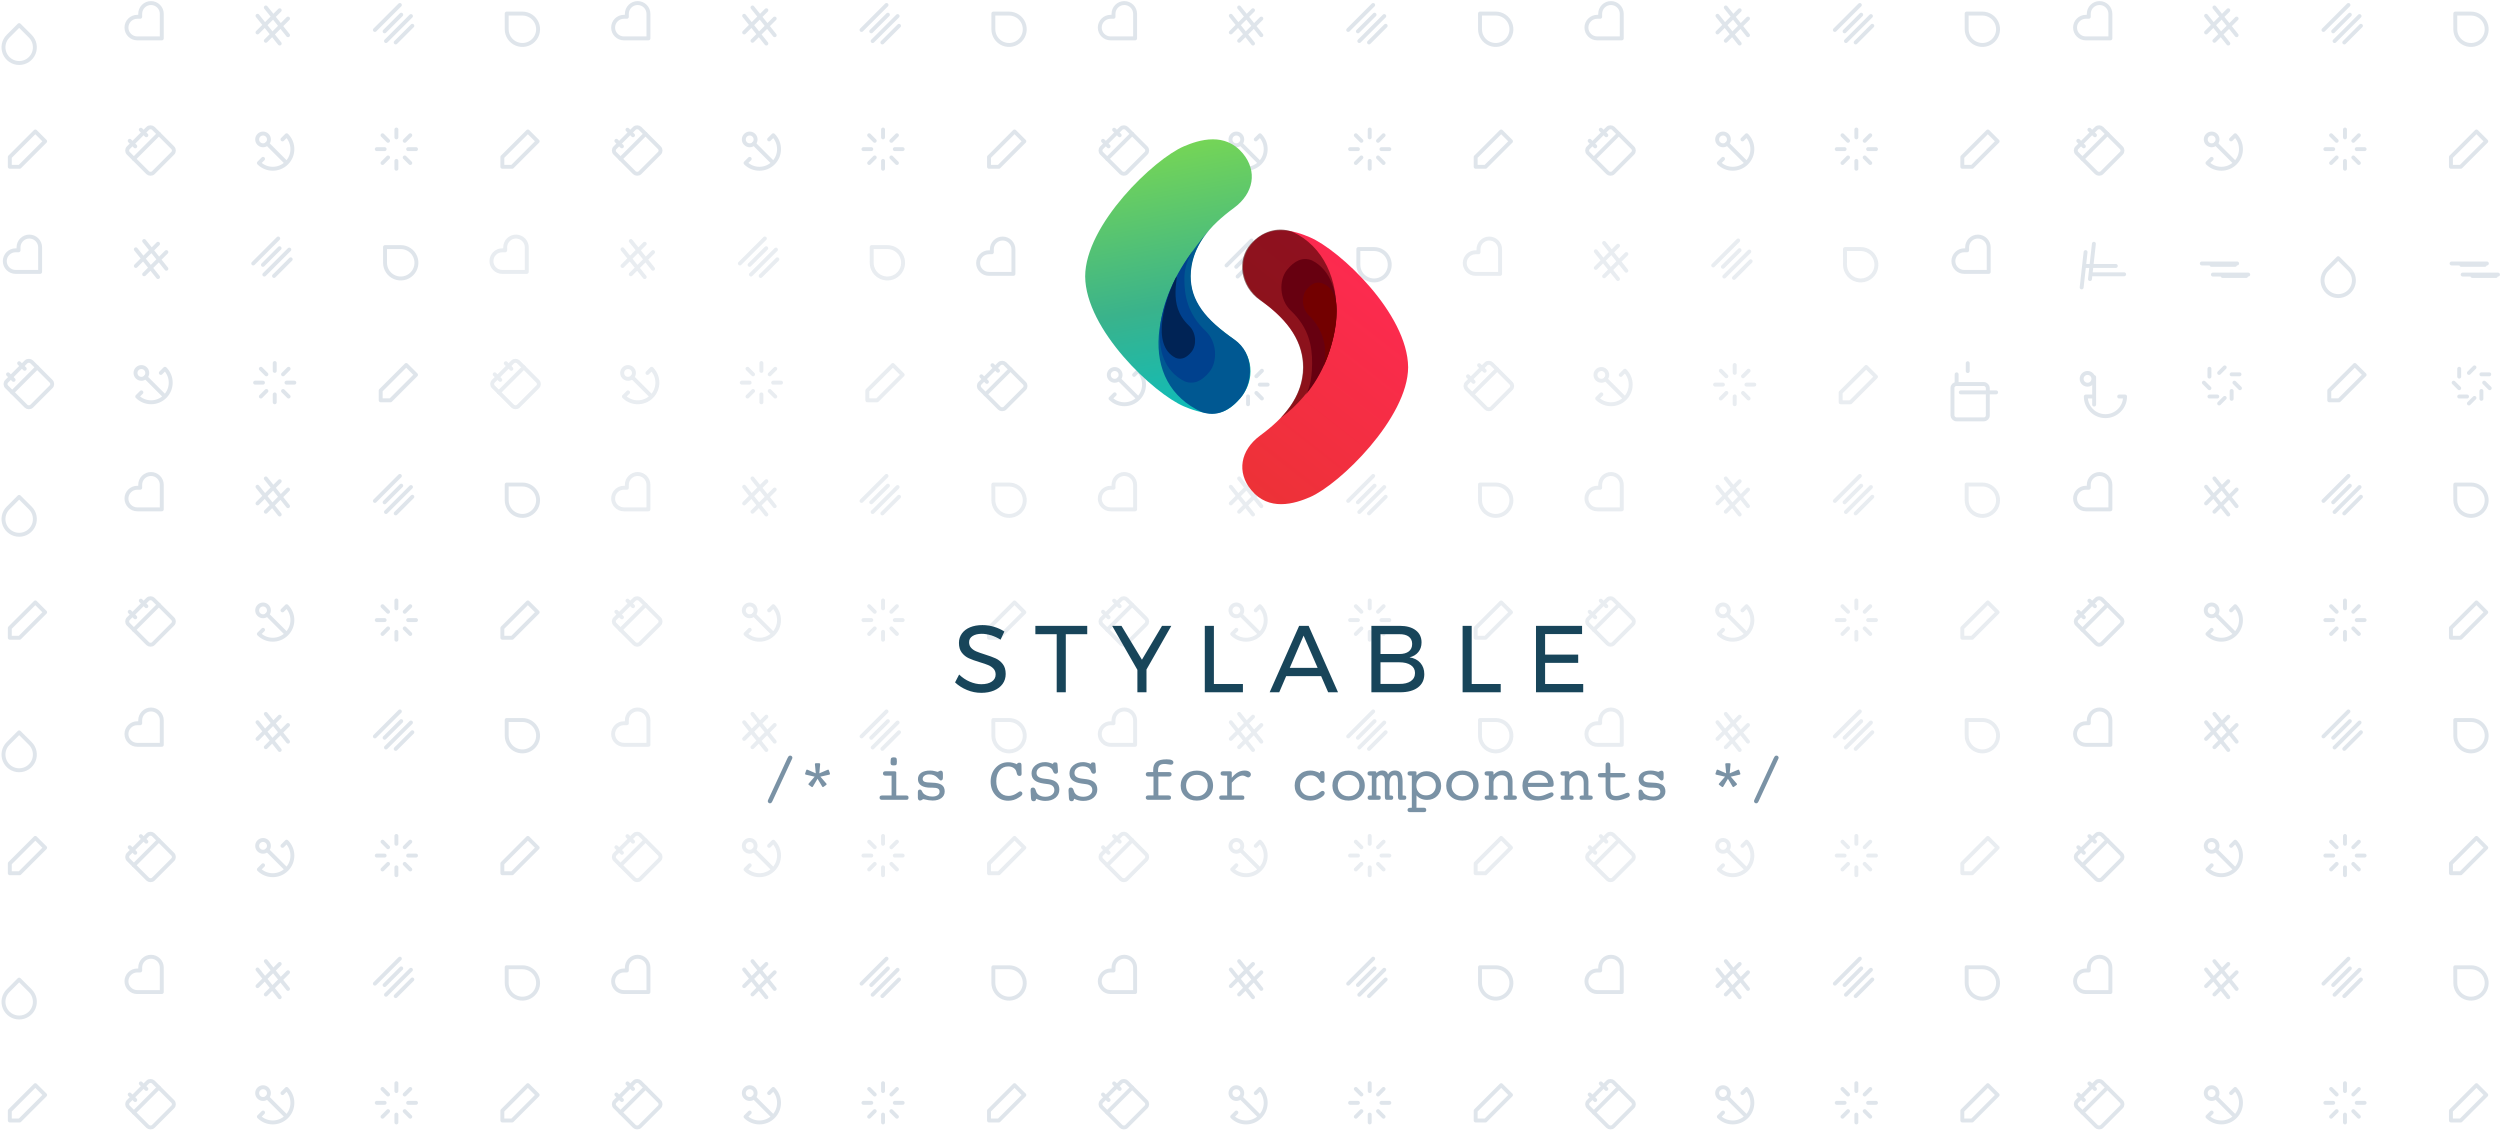 <svg xmlns="http://www.w3.org/2000/svg" width="1274" height="576" viewBox="0 0 1274 576">
  <defs>
    <linearGradient id="logo-preview-a" x1="66.548%" x2="80.272%" y1="-4.692%" y2="111.186%">
      <stop offset="0%" stop-color="#7AD852"/>
      <stop offset="53.584%" stop-color="#3AB38B"/>
      <stop offset="100%" stop-color="#00BFC9"/>
    </linearGradient>
    <linearGradient id="logo-preview-b" x1="78.094%" x2="20.394%" y1=".738%" y2="118.622%">
      <stop offset="0%" stop-color="#FF2953"/>
      <stop offset="100%" stop-color="#EA3333"/>
    </linearGradient>
  </defs>
  <g fill="none" fill-rule="evenodd" transform="translate(-7 -2)">
    <g stroke="#DFE5EB" stroke-linecap="round" stroke-linejoin="round" transform="translate(317 1)">
      <path stroke-width="2" d="M22.84,6.61 C21.808,5.578 20.409,4.998 18.95,4.998 C17.491,4.998 16.092,5.578 15.06,6.61 L14,7.67 L12.94,6.61 C10.792,4.462 7.308,4.462 5.16,6.61 C3.012,8.758 3.012,12.242 5.16,14.39 L6.22,15.45 L14,23.23 L21.78,15.45 L22.84,14.39 C23.872,13.358 24.452,11.959 24.452,10.5 C24.452,9.041 23.872,7.642 22.84,6.61 Z" transform="rotate(-45 14 14.114)"/>
      <g stroke-width="2" transform="rotate(-45 48.536 -71.79)">
        <path d="M0 6L16 6M0 12L16 12M6 0L4 18M12 0L10 18"/>
      </g>
      <g stroke-width="2" transform="rotate(-45 124.376 -37.376)">
        <circle cx="10" cy="3" r="3"/>
        <path d="M10 20L10 6M3 10L0 10C2.22044605e-15 15.523 4.477 20 10 20 15.523 20 20 15.523 20 10L17 10"/>
      </g>
      <g stroke-width="2" transform="rotate(-45 155.876 -113.424)">
        <path d="M10 0L10 4M10 16L10 20M2.93 2.93L5.76 5.76M14.24 14.24L17.07 17.07M0 10L4 10M16 10L20 10M2.93 17.07L5.76 14.24M14.24 5.76L17.07 2.93"/>
      </g>
      <g stroke-width="2" transform="rotate(-45 92.376 37.464)">
        <rect width="18" height="18" y="2" rx="2"/>
        <path d="M13 0L13 4M5 0L5 4M0 8L18 8"/>
      </g>
      <polygon stroke-width="2" points="13 0 18 5 5 18 0 18 0 13" transform="translate(194 68)"/>
      <path stroke-width="2" d="M8,0.69 L13.66,6.35 C15.949,8.638 16.634,12.079 15.397,15.069 C14.159,18.059 11.241,20.009 8.005,20.009 C4.769,20.009 1.851,18.059 0.613,15.069 C-0.624,12.079 0.061,8.638 2.35,6.35 L8,0.69 Z" transform="rotate(-45 110.828 -222.886)"/>
      <g stroke-width="2" transform="rotate(-45 84.157 -147.631)">
        <path d="M15 4L3 4M18 0L0 0M18 8L0 8M15 12L3 12"/>
      </g>
    </g>
    <g stroke="#DFE5EB" stroke-linecap="round" stroke-linejoin="round" transform="translate(69 1)">
      <path stroke-width="2" d="M22.84,6.61 C21.808,5.578 20.409,4.998 18.95,4.998 C17.491,4.998 16.092,5.578 15.06,6.61 L14,7.67 L12.94,6.61 C10.792,4.462 7.308,4.462 5.16,6.61 C3.012,8.758 3.012,12.242 5.16,14.39 L6.22,15.45 L14,23.23 L21.78,15.45 L22.84,14.39 C23.872,13.358 24.452,11.959 24.452,10.5 C24.452,9.041 23.872,7.642 22.84,6.61 Z" transform="rotate(-45 14 14.114)"/>
      <g stroke-width="2" transform="rotate(-45 48.536 -71.79)">
        <path d="M0 6L16 6M0 12L16 12M6 0L4 18M12 0L10 18"/>
      </g>
      <g stroke-width="2" transform="rotate(-45 124.376 -37.376)">
        <circle cx="10" cy="3" r="3"/>
        <path d="M10 20L10 6M3 10L0 10C2.22044605e-15 15.523 4.477 20 10 20 15.523 20 20 15.523 20 10L17 10"/>
      </g>
      <g stroke-width="2" transform="rotate(-45 155.876 -113.424)">
        <path d="M10 0L10 4M10 16L10 20M2.93 2.93L5.76 5.76M14.24 14.24L17.07 17.07M0 10L4 10M16 10L20 10M2.93 17.07L5.76 14.24M14.24 5.76L17.07 2.93"/>
      </g>
      <g stroke-width="2" transform="rotate(-45 92.376 37.464)">
        <rect width="18" height="18" y="2" rx="2"/>
        <path d="M13 0L13 4M5 0L5 4M0 8L18 8"/>
      </g>
      <polygon stroke-width="2" points="13 0 18 5 5 18 0 18 0 13" transform="translate(194 68)"/>
      <path stroke-width="2" d="M8,0.69 L13.66,6.35 C15.949,8.638 16.634,12.079 15.397,15.069 C14.159,18.059 11.241,20.009 8.005,20.009 C4.769,20.009 1.851,18.059 0.613,15.069 C-0.624,12.079 0.061,8.638 2.35,6.35 L8,0.69 Z" transform="rotate(-45 110.828 -222.886)"/>
      <g stroke-width="2" transform="rotate(-45 84.157 -147.631)">
        <path d="M15 4L3 4M18 0L0 0M18 8L0 8M15 12L3 12"/>
      </g>
    </g>
    <g stroke="#DFE5EB" stroke-linecap="round" stroke-linejoin="round" transform="translate(1062 1)">
      <path stroke-width="2" d="M22.84,6.61 C21.808,5.578 20.409,4.998 18.95,4.998 C17.491,4.998 16.092,5.578 15.06,6.61 L14,7.67 L12.94,6.61 C10.792,4.462 7.308,4.462 5.16,6.61 C3.012,8.758 3.012,12.242 5.16,14.39 L6.22,15.45 L14,23.23 L21.78,15.45 L22.84,14.39 C23.872,13.358 24.452,11.959 24.452,10.5 C24.452,9.041 23.872,7.642 22.84,6.61 Z" transform="rotate(-45 14 14.114)"/>
      <g stroke-width="2" transform="rotate(-45 48.536 -71.79)">
        <path d="M0 6L16 6M0 12L16 12M6 0L4 18M12 0L10 18"/>
      </g>
      <g stroke-width="2" transform="rotate(-45 124.376 -37.376)">
        <circle cx="10" cy="3" r="3"/>
        <path d="M10 20L10 6M3 10L0 10C2.22044605e-15 15.523 4.477 20 10 20 15.523 20 20 15.523 20 10L17 10"/>
      </g>
      <g stroke-width="2" transform="rotate(-45 155.876 -113.424)">
        <path d="M10 0L10 4M10 16L10 20M2.93 2.93L5.76 5.76M14.24 14.24L17.07 17.07M0 10L4 10M16 10L20 10M2.93 17.07L5.76 14.24M14.24 5.76L17.07 2.93"/>
      </g>
      <g stroke-width="2" transform="rotate(-45 92.376 37.464)">
        <rect width="18" height="18" y="2" rx="2"/>
        <path d="M13 0L13 4M5 0L5 4M0 8L18 8"/>
      </g>
      <polygon stroke-width="2" points="13 0 18 5 5 18 0 18 0 13" transform="translate(194 68)"/>
      <path stroke-width="2" d="M8,0.69 L13.66,6.35 C15.949,8.638 16.634,12.079 15.397,15.069 C14.159,18.059 11.241,20.009 8.005,20.009 C4.769,20.009 1.851,18.059 0.613,15.069 C-0.624,12.079 0.061,8.638 2.35,6.35 L8,0.69 Z" transform="rotate(-45 110.828 -222.886)"/>
      <g stroke-width="2" transform="rotate(-45 84.157 -147.631)">
        <path d="M15 4L3 4M18 0L0 0M18 8L0 8M15 12L3 12"/>
      </g>
    </g>
    <g stroke="#DFE5EB" stroke-linecap="round" stroke-linejoin="round" transform="translate(565 1)">
      <path stroke-width="2" d="M22.84,6.61 C21.808,5.578 20.409,4.998 18.95,4.998 C17.491,4.998 16.092,5.578 15.06,6.61 L14,7.67 L12.94,6.61 C10.792,4.462 7.308,4.462 5.16,6.61 C3.012,8.758 3.012,12.242 5.16,14.39 L6.22,15.45 L14,23.23 L21.78,15.45 L22.84,14.39 C23.872,13.358 24.452,11.959 24.452,10.5 C24.452,9.041 23.872,7.642 22.84,6.61 Z" transform="rotate(-45 14 14.114)"/>
      <g stroke-width="2" transform="rotate(-45 48.536 -71.79)">
        <path d="M0 6L16 6M0 12L16 12M6 0L4 18M12 0L10 18"/>
      </g>
      <g stroke-width="2" transform="rotate(-45 124.376 -37.376)">
        <circle cx="10" cy="3" r="3"/>
        <path d="M10 20L10 6M3 10L0 10C2.22044605e-15 15.523 4.477 20 10 20 15.523 20 20 15.523 20 10L17 10"/>
      </g>
      <g stroke-width="2" transform="rotate(-45 155.876 -113.424)">
        <path d="M10 0L10 4M10 16L10 20M2.93 2.93L5.76 5.76M14.24 14.24L17.07 17.07M0 10L4 10M16 10L20 10M2.93 17.07L5.76 14.24M14.24 5.76L17.07 2.93"/>
      </g>
      <g stroke-width="2" transform="rotate(-45 92.376 37.464)">
        <rect width="18" height="18" y="2" rx="2"/>
        <path d="M13 0L13 4M5 0L5 4M0 8L18 8"/>
      </g>
      <polygon stroke-width="2" points="13 0 18 5 5 18 0 18 0 13" transform="translate(194 68)"/>
      <path stroke-width="2" d="M8,0.69 L13.66,6.35 C15.949,8.638 16.634,12.079 15.397,15.069 C14.159,18.059 11.241,20.009 8.005,20.009 C4.769,20.009 1.851,18.059 0.613,15.069 C-0.624,12.079 0.061,8.638 2.35,6.35 L8,0.69 Z" transform="rotate(-45 110.828 -222.886)"/>
      <g stroke-width="2" transform="rotate(-45 84.157 -147.631)">
        <path d="M15 4L3 4M18 0L0 0M18 8L0 8M15 12L3 12"/>
      </g>
    </g>
    <g stroke="#DFE5EB" stroke-linecap="round" stroke-linejoin="round" transform="translate(813 1)">
      <path stroke-width="2" d="M22.84,6.61 C21.808,5.578 20.409,4.998 18.95,4.998 C17.491,4.998 16.092,5.578 15.06,6.61 L14,7.67 L12.94,6.61 C10.792,4.462 7.308,4.462 5.16,6.61 C3.012,8.758 3.012,12.242 5.16,14.39 L6.22,15.45 L14,23.23 L21.78,15.45 L22.84,14.39 C23.872,13.358 24.452,11.959 24.452,10.5 C24.452,9.041 23.872,7.642 22.84,6.61 Z" transform="rotate(-45 14 14.114)"/>
      <g stroke-width="2" transform="rotate(-45 48.536 -71.79)">
        <path d="M0 6L16 6M0 12L16 12M6 0L4 18M12 0L10 18"/>
      </g>
      <g stroke-width="2" transform="rotate(-45 124.376 -37.376)">
        <circle cx="10" cy="3" r="3"/>
        <path d="M10 20L10 6M3 10L0 10C2.22044605e-15 15.523 4.477 20 10 20 15.523 20 20 15.523 20 10L17 10"/>
      </g>
      <g stroke-width="2" transform="rotate(-45 155.876 -113.424)">
        <path d="M10 0L10 4M10 16L10 20M2.93 2.93L5.76 5.76M14.24 14.24L17.07 17.07M0 10L4 10M16 10L20 10M2.93 17.07L5.76 14.24M14.24 5.76L17.07 2.93"/>
      </g>
      <g stroke-width="2" transform="rotate(-45 92.376 37.464)">
        <rect width="18" height="18" y="2" rx="2"/>
        <path d="M13 0L13 4M5 0L5 4M0 8L18 8"/>
      </g>
      <polygon stroke-width="2" points="13 0 18 5 5 18 0 18 0 13" transform="translate(194 68)"/>
      <path stroke-width="2" d="M8,0.69 L13.66,6.35 C15.949,8.638 16.634,12.079 15.397,15.069 C14.159,18.059 11.241,20.009 8.005,20.009 C4.769,20.009 1.851,18.059 0.613,15.069 C-0.624,12.079 0.061,8.638 2.35,6.35 L8,0.69 Z" transform="rotate(-45 110.828 -222.886)"/>
      <g stroke-width="2" transform="rotate(-45 84.157 -147.631)">
        <path d="M15 4L3 4M18 0L0 0M18 8L0 8M15 12L3 12"/>
      </g>
    </g>
    <g stroke="#DFE5EB" stroke-linecap="round" stroke-linejoin="round" transform="translate(503 121)">
      <path stroke-width="2" d="M22.84,6.61 C21.808,5.578 20.409,4.998 18.95,4.998 C17.491,4.998 16.092,5.578 15.06,6.61 L14,7.67 L12.94,6.61 C10.792,4.462 7.308,4.462 5.16,6.61 C3.012,8.758 3.012,12.242 5.16,14.39 L6.22,15.45 L14,23.23 L21.78,15.45 L22.84,14.39 C23.872,13.358 24.452,11.959 24.452,10.5 C24.452,9.041 23.872,7.642 22.84,6.61 Z" transform="rotate(-45 14 14.114)"/>
      <g stroke-width="2" transform="rotate(-45 48.536 -71.79)">
        <path d="M0 6L16 6M0 12L16 12M6 0L4 18M12 0L10 18"/>
      </g>
      <g stroke-width="2" transform="rotate(-45 124.376 -37.376)">
        <circle cx="10" cy="3" r="3"/>
        <path d="M10 20L10 6M3 10L0 10C2.22044605e-15 15.523 4.477 20 10 20 15.523 20 20 15.523 20 10L17 10"/>
      </g>
      <g stroke-width="2" transform="rotate(-45 155.876 -113.424)">
        <path d="M10 0L10 4M10 16L10 20M2.93 2.93L5.76 5.76M14.24 14.24L17.07 17.07M0 10L4 10M16 10L20 10M2.93 17.07L5.76 14.24M14.24 5.76L17.07 2.93"/>
      </g>
      <g stroke-width="2" transform="rotate(-45 92.376 37.464)">
        <rect width="18" height="18" y="2" rx="2"/>
        <path d="M13 0L13 4M5 0L5 4M0 8L18 8"/>
      </g>
      <polygon stroke-width="2" points="13 0 18 5 5 18 0 18 0 13" transform="translate(194 68)"/>
      <path stroke-width="2" d="M8,0.69 L13.66,6.35 C15.949,8.638 16.634,12.079 15.397,15.069 C14.159,18.059 11.241,20.009 8.005,20.009 C4.769,20.009 1.851,18.059 0.613,15.069 C-0.624,12.079 0.061,8.638 2.35,6.35 L8,0.69 Z" transform="rotate(-45 110.828 -222.886)"/>
      <g stroke-width="2" transform="rotate(-45 84.157 -147.631)">
        <path d="M15 4L3 4M18 0L0 0M18 8L0 8M15 12L3 12"/>
      </g>
    </g>
    <g stroke="#DFE5EB" stroke-linecap="round" stroke-linejoin="round" transform="translate(7 120)">
      <path stroke-width="2" d="M22.84,6.61 C21.808,5.578 20.409,4.998 18.95,4.998 C17.491,4.998 16.092,5.578 15.06,6.61 L14,7.67 L12.94,6.61 C10.792,4.462 7.308,4.462 5.16,6.61 C3.012,8.758 3.012,12.242 5.16,14.39 L6.22,15.45 L14,23.23 L21.78,15.45 L22.84,14.39 C23.872,13.358 24.452,11.959 24.452,10.5 C24.452,9.041 23.872,7.642 22.84,6.61 Z" transform="rotate(-45 14 14.114)"/>
      <g stroke-width="2" transform="rotate(-45 48.536 -71.79)">
        <path d="M0 6L16 6M0 12L16 12M6 0L4 18M12 0L10 18"/>
      </g>
      <g stroke-width="2" transform="rotate(-45 124.376 -37.376)">
        <circle cx="10" cy="3" r="3"/>
        <path d="M10 20L10 6M3 10L0 10C2.22044605e-15 15.523 4.477 20 10 20 15.523 20 20 15.523 20 10L17 10"/>
      </g>
      <g stroke-width="2" transform="rotate(-45 155.876 -113.424)">
        <path d="M10 0L10 4M10 16L10 20M2.93 2.93L5.76 5.76M14.24 14.24L17.07 17.07M0 10L4 10M16 10L20 10M2.93 17.07L5.76 14.24M14.24 5.76L17.07 2.93"/>
      </g>
      <g stroke-width="2" transform="rotate(-45 92.376 37.464)">
        <rect width="18" height="18" y="2" rx="2"/>
        <path d="M13 0L13 4M5 0L5 4M0 8L18 8"/>
      </g>
      <polygon stroke-width="2" points="13 0 18 5 5 18 0 18 0 13" transform="translate(194 68)"/>
      <path stroke-width="2" d="M8,0.69 L13.66,6.35 C15.949,8.638 16.634,12.079 15.397,15.069 C14.159,18.059 11.241,20.009 8.005,20.009 C4.769,20.009 1.851,18.059 0.613,15.069 C-0.624,12.079 0.061,8.638 2.35,6.35 L8,0.69 Z" transform="rotate(-45 110.828 -222.886)"/>
      <g stroke-width="2" transform="rotate(-45 84.157 -147.631)">
        <path d="M15 4L3 4M18 0L0 0M18 8L0 8M15 12L3 12"/>
      </g>
    </g>
    <polygon stroke="#DFE5EB" stroke-linecap="round" stroke-linejoin="round" stroke-width="2" points="25 69 30 74 17 87 12 87 12 82"/>
    <path stroke="#DFE5EB" stroke-linecap="round" stroke-linejoin="round" stroke-width="2" d="M16.767,14.793 L22.427,20.453 C24.716,22.74 25.402,26.182 24.164,29.172 C22.926,32.162 20.008,34.112 16.772,34.112 C13.536,34.112 10.619,32.162 9.381,29.172 C8.143,26.182 8.828,22.74 11.117,20.453 L16.767,14.793 Z"/>
    <g stroke="#DFE5EB" stroke-linecap="round" stroke-linejoin="round" transform="translate(8 240)">
      <g opacity=".7" transform="translate(309 1)">
        <path stroke-width="2" d="M22.84,6.61 C21.808,5.578 20.409,4.998 18.95,4.998 C17.491,4.998 16.092,5.578 15.06,6.61 L14,7.67 L12.94,6.61 C10.792,4.462 7.308,4.462 5.16,6.61 C3.012,8.758 3.012,12.242 5.16,14.39 L6.22,15.45 L14,23.23 L21.78,15.45 L22.84,14.39 C23.872,13.358 24.452,11.959 24.452,10.5 C24.452,9.041 23.872,7.642 22.84,6.61 Z" transform="rotate(-45 14 14.114)"/>
        <g stroke-width="2" transform="rotate(-45 48.536 -71.79)">
          <path d="M0 6L16 6M0 12L16 12M6 0L4 18M12 0L10 18"/>
        </g>
        <g stroke-width="2" transform="rotate(-45 124.376 -37.376)">
          <circle cx="10" cy="3" r="3"/>
          <path d="M10 20L10 6M3 10L0 10C2.22044605e-15 15.523 4.477 20 10 20 15.523 20 20 15.523 20 10L17 10"/>
        </g>
        <g stroke-width="2" transform="rotate(-45 155.876 -113.424)">
          <path d="M10 0L10 4M10 16L10 20M2.93 2.93L5.76 5.76M14.24 14.24L17.07 17.07M0 10L4 10M16 10L20 10M2.93 17.07L5.76 14.24M14.24 5.76L17.07 2.93"/>
        </g>
        <g stroke-width="2" transform="rotate(-45 92.376 37.464)">
          <rect width="18" height="18" y="2" rx="2"/>
          <path d="M13 0L13 4M5 0L5 4M0 8L18 8"/>
        </g>
        <polygon stroke-width="2" points="13 0 18 5 5 18 0 18 0 13" transform="translate(194 68)"/>
        <path stroke-width="2" d="M8,0.69 L13.66,6.35 C15.949,8.638 16.634,12.079 15.397,15.069 C14.159,18.059 11.241,20.009 8.005,20.009 C4.769,20.009 1.851,18.059 0.613,15.069 C-0.624,12.079 0.061,8.638 2.35,6.35 L8,0.69 Z" transform="rotate(-45 110.828 -222.886)"/>
        <g stroke-width="2" transform="rotate(-45 84.157 -147.631)">
          <path d="M15 4L3 4M18 0L0 0M18 8L0 8M15 12L3 12"/>
        </g>
      </g>
      <g transform="translate(61 1)">
        <path stroke-width="2" d="M22.84,6.61 C21.808,5.578 20.409,4.998 18.95,4.998 C17.491,4.998 16.092,5.578 15.06,6.61 L14,7.67 L12.94,6.61 C10.792,4.462 7.308,4.462 5.16,6.61 C3.012,8.758 3.012,12.242 5.16,14.39 L6.22,15.45 L14,23.23 L21.78,15.45 L22.84,14.39 C23.872,13.358 24.452,11.959 24.452,10.5 C24.452,9.041 23.872,7.642 22.84,6.61 Z" transform="rotate(-45 14 14.114)"/>
        <g stroke-width="2" transform="rotate(-45 48.536 -71.79)">
          <path d="M0 6L16 6M0 12L16 12M6 0L4 18M12 0L10 18"/>
        </g>
        <g stroke-width="2" transform="rotate(-45 124.376 -37.376)">
          <circle cx="10" cy="3" r="3"/>
          <path d="M10 20L10 6M3 10L0 10C2.22044605e-15 15.523 4.477 20 10 20 15.523 20 20 15.523 20 10L17 10"/>
        </g>
        <g stroke-width="2" transform="rotate(-45 155.876 -113.424)">
          <path d="M10 0L10 4M10 16L10 20M2.93 2.93L5.76 5.76M14.24 14.24L17.07 17.07M0 10L4 10M16 10L20 10M2.93 17.07L5.76 14.24M14.24 5.76L17.07 2.93"/>
        </g>
        <g stroke-width="2" transform="rotate(-45 92.376 37.464)">
          <rect width="18" height="18" y="2" rx="2"/>
          <path d="M13 0L13 4M5 0L5 4M0 8L18 8"/>
        </g>
        <polygon stroke-width="2" points="13 0 18 5 5 18 0 18 0 13" transform="translate(194 68)"/>
        <path stroke-width="2" d="M8,0.69 L13.66,6.35 C15.949,8.638 16.634,12.079 15.397,15.069 C14.159,18.059 11.241,20.009 8.005,20.009 C4.769,20.009 1.851,18.059 0.613,15.069 C-0.624,12.079 0.061,8.638 2.35,6.35 L8,0.69 Z" transform="rotate(-45 110.828 -222.886)"/>
        <g stroke-width="2" transform="rotate(-45 84.157 -147.631)">
          <path d="M15 4L3 4M18 0L0 0M18 8L0 8M15 12L3 12"/>
        </g>
      </g>
      <g transform="translate(1054 1)">
        <path stroke-width="2" d="M22.84,6.61 C21.808,5.578 20.409,4.998 18.95,4.998 C17.491,4.998 16.092,5.578 15.06,6.61 L14,7.67 L12.94,6.61 C10.792,4.462 7.308,4.462 5.16,6.61 C3.012,8.758 3.012,12.242 5.16,14.39 L6.22,15.45 L14,23.23 L21.78,15.45 L22.84,14.39 C23.872,13.358 24.452,11.959 24.452,10.5 C24.452,9.041 23.872,7.642 22.84,6.61 Z" transform="rotate(-45 14 14.114)"/>
        <g stroke-width="2" transform="rotate(-45 48.536 -71.79)">
          <path d="M0 6L16 6M0 12L16 12M6 0L4 18M12 0L10 18"/>
        </g>
        <g stroke-width="2" transform="rotate(-45 124.376 -37.376)">
          <circle cx="10" cy="3" r="3"/>
          <path d="M10 20L10 6M3 10L0 10C2.22044605e-15 15.523 4.477 20 10 20 15.523 20 20 15.523 20 10L17 10"/>
        </g>
        <g stroke-width="2" transform="rotate(-45 155.876 -113.424)">
          <path d="M10 0L10 4M10 16L10 20M2.93 2.93L5.76 5.76M14.24 14.24L17.07 17.07M0 10L4 10M16 10L20 10M2.93 17.07L5.76 14.24M14.24 5.76L17.07 2.93"/>
        </g>
        <g stroke-width="2" transform="rotate(-45 92.376 37.464)">
          <rect width="18" height="18" y="2" rx="2"/>
          <path d="M13 0L13 4M5 0L5 4M0 8L18 8"/>
        </g>
        <polygon stroke-width="2" points="13 0 18 5 5 18 0 18 0 13" transform="translate(194 68)"/>
        <path stroke-width="2" d="M8,0.69 L13.66,6.35 C15.949,8.638 16.634,12.079 15.397,15.069 C14.159,18.059 11.241,20.009 8.005,20.009 C4.769,20.009 1.851,18.059 0.613,15.069 C-0.624,12.079 0.061,8.638 2.35,6.35 L8,0.69 Z" transform="rotate(-45 110.828 -222.886)"/>
        <g stroke-width="2" transform="rotate(-45 84.157 -147.631)">
          <path d="M15 4L3 4M18 0L0 0M18 8L0 8M15 12L3 12"/>
        </g>
      </g>
      <g opacity=".7" transform="translate(557 1)">
        <path stroke-width="2" d="M22.84,6.61 C21.808,5.578 20.409,4.998 18.95,4.998 C17.491,4.998 16.092,5.578 15.06,6.61 L14,7.67 L12.94,6.61 C10.792,4.462 7.308,4.462 5.16,6.61 C3.012,8.758 3.012,12.242 5.16,14.39 L6.22,15.45 L14,23.23 L21.78,15.45 L22.84,14.39 C23.872,13.358 24.452,11.959 24.452,10.5 C24.452,9.041 23.872,7.642 22.84,6.61 Z" transform="rotate(-45 14 14.114)"/>
        <g stroke-width="2" transform="rotate(-45 48.536 -71.79)">
          <path d="M0 6L16 6M0 12L16 12M6 0L4 18M12 0L10 18"/>
        </g>
        <g stroke-width="2" transform="rotate(-45 124.376 -37.376)">
          <circle cx="10" cy="3" r="3"/>
          <path d="M10 20L10 6M3 10L0 10C2.22044605e-15 15.523 4.477 20 10 20 15.523 20 20 15.523 20 10L17 10"/>
        </g>
        <g stroke-width="2" transform="rotate(-45 155.876 -113.424)">
          <path d="M10 0L10 4M10 16L10 20M2.93 2.93L5.76 5.76M14.24 14.24L17.07 17.07M0 10L4 10M16 10L20 10M2.93 17.07L5.76 14.24M14.24 5.76L17.07 2.93"/>
        </g>
        <g stroke-width="2" transform="rotate(-45 92.376 37.464)">
          <rect width="18" height="18" y="2" rx="2"/>
          <path d="M13 0L13 4M5 0L5 4M0 8L18 8"/>
        </g>
        <polygon stroke-width="2" points="13 0 18 5 5 18 0 18 0 13" transform="translate(194 68)"/>
        <path stroke-width="2" d="M8,0.69 L13.66,6.35 C15.949,8.638 16.634,12.079 15.397,15.069 C14.159,18.059 11.241,20.009 8.005,20.009 C4.769,20.009 1.851,18.059 0.613,15.069 C-0.624,12.079 0.061,8.638 2.35,6.35 L8,0.69 Z" transform="rotate(-45 110.828 -222.886)"/>
        <g stroke-width="2" transform="rotate(-45 84.157 -147.631)">
          <path d="M15 4L3 4M18 0L0 0M18 8L0 8M15 12L3 12"/>
        </g>
      </g>
      <g opacity=".7" transform="translate(805 1)">
        <path stroke-width="2" d="M22.84,6.61 C21.808,5.578 20.409,4.998 18.95,4.998 C17.491,4.998 16.092,5.578 15.06,6.61 L14,7.67 L12.94,6.61 C10.792,4.462 7.308,4.462 5.16,6.61 C3.012,8.758 3.012,12.242 5.16,14.39 L6.22,15.45 L14,23.23 L21.78,15.45 L22.84,14.39 C23.872,13.358 24.452,11.959 24.452,10.5 C24.452,9.041 23.872,7.642 22.84,6.61 Z" transform="rotate(-45 14 14.114)"/>
        <g stroke-width="2" transform="rotate(-45 48.536 -71.79)">
          <path d="M0 6L16 6M0 12L16 12M6 0L4 18M12 0L10 18"/>
        </g>
        <g stroke-width="2" transform="rotate(-45 124.376 -37.376)">
          <circle cx="10" cy="3" r="3"/>
          <path d="M10 20L10 6M3 10L0 10C2.22044605e-15 15.523 4.477 20 10 20 15.523 20 20 15.523 20 10L17 10"/>
        </g>
        <g stroke-width="2" transform="rotate(-45 155.876 -113.424)">
          <path d="M10 0L10 4M10 16L10 20M2.93 2.93L5.76 5.76M14.24 14.24L17.07 17.07M0 10L4 10M16 10L20 10M2.93 17.07L5.76 14.24M14.24 5.76L17.07 2.93"/>
        </g>
        <g stroke-width="2" transform="rotate(-45 92.376 37.464)">
          <rect width="18" height="18" y="2" rx="2"/>
          <path d="M13 0L13 4M5 0L5 4M0 8L18 8"/>
        </g>
        <polygon stroke-width="2" points="13 0 18 5 5 18 0 18 0 13" transform="translate(194 68)"/>
        <path stroke-width="2" d="M8,0.69 L13.66,6.35 C15.949,8.638 16.634,12.079 15.397,15.069 C14.159,18.059 11.241,20.009 8.005,20.009 C4.769,20.009 1.851,18.059 0.613,15.069 C-0.624,12.079 0.061,8.638 2.35,6.35 L8,0.69 Z" transform="rotate(-45 110.828 -222.886)"/>
        <g stroke-width="2" transform="rotate(-45 84.157 -147.631)">
          <path d="M15 4L3 4M18 0L0 0M18 8L0 8M15 12L3 12"/>
        </g>
      </g>
      <polygon stroke-width="2" points="17 69 22 74 9 87 4 87 4 82"/>
      <path stroke-width="2" d="M8.767,15.209 L14.427,20.869 C16.716,23.157 17.402,26.598 16.164,29.588 C14.926,32.578 12.008,34.528 8.772,34.528 C5.536,34.528 2.619,32.578 1.381,29.588 C0.143,26.598 0.828,23.157 3.117,20.869 L8.767,15.209 Z"/>
    </g>
    <g stroke="#DFE5EB" stroke-linecap="round" stroke-linejoin="round" transform="translate(8 360)">
      <g opacity=".7" transform="translate(309 1)">
        <path stroke-width="2" d="M22.84,6.61 C21.808,5.578 20.409,4.998 18.95,4.998 C17.491,4.998 16.092,5.578 15.06,6.61 L14,7.67 L12.94,6.61 C10.792,4.462 7.308,4.462 5.16,6.61 C3.012,8.758 3.012,12.242 5.16,14.39 L6.22,15.45 L14,23.23 L21.78,15.45 L22.84,14.39 C23.872,13.358 24.452,11.959 24.452,10.5 C24.452,9.041 23.872,7.642 22.84,6.61 Z" transform="rotate(-45 14 14.114)"/>
        <g stroke-width="2" transform="rotate(-45 48.536 -71.79)">
          <path d="M0 6L16 6M0 12L16 12M6 0L4 18M12 0L10 18"/>
        </g>
        <g stroke-width="2" transform="rotate(-45 124.376 -37.376)">
          <circle cx="10" cy="3" r="3"/>
          <path d="M10 20L10 6M3 10L0 10C2.22044605e-15 15.523 4.477 20 10 20 15.523 20 20 15.523 20 10L17 10"/>
        </g>
        <g stroke-width="2" transform="rotate(-45 155.876 -113.424)">
          <path d="M10 0L10 4M10 16L10 20M2.93 2.93L5.76 5.76M14.24 14.24L17.07 17.07M0 10L4 10M16 10L20 10M2.93 17.07L5.76 14.24M14.24 5.76L17.07 2.93"/>
        </g>
        <g stroke-width="2" transform="rotate(-45 92.376 37.464)">
          <rect width="18" height="18" y="2" rx="2"/>
          <path d="M13 0L13 4M5 0L5 4M0 8L18 8"/>
        </g>
        <polygon stroke-width="2" points="13 0 18 5 5 18 0 18 0 13" transform="translate(194 68)"/>
        <path stroke-width="2" d="M8,0.69 L13.66,6.35 C15.949,8.638 16.634,12.079 15.397,15.069 C14.159,18.059 11.241,20.009 8.005,20.009 C4.769,20.009 1.851,18.059 0.613,15.069 C-0.624,12.079 0.061,8.638 2.35,6.35 L8,0.69 Z" transform="rotate(-45 110.828 -222.886)"/>
        <g stroke-width="2" transform="rotate(-45 84.157 -147.631)">
          <path d="M15 4L3 4M18 0L0 0M18 8L0 8M15 12L3 12"/>
        </g>
      </g>
      <g transform="translate(61 1)">
        <path stroke-width="2" d="M22.84,6.61 C21.808,5.578 20.409,4.998 18.95,4.998 C17.491,4.998 16.092,5.578 15.06,6.61 L14,7.67 L12.94,6.61 C10.792,4.462 7.308,4.462 5.16,6.61 C3.012,8.758 3.012,12.242 5.16,14.39 L6.22,15.45 L14,23.23 L21.78,15.45 L22.84,14.39 C23.872,13.358 24.452,11.959 24.452,10.5 C24.452,9.041 23.872,7.642 22.84,6.61 Z" transform="rotate(-45 14 14.114)"/>
        <g stroke-width="2" transform="rotate(-45 48.536 -71.79)">
          <path d="M0 6L16 6M0 12L16 12M6 0L4 18M12 0L10 18"/>
        </g>
        <g stroke-width="2" transform="rotate(-45 124.376 -37.376)">
          <circle cx="10" cy="3" r="3"/>
          <path d="M10 20L10 6M3 10L0 10C2.22044605e-15 15.523 4.477 20 10 20 15.523 20 20 15.523 20 10L17 10"/>
        </g>
        <g stroke-width="2" transform="rotate(-45 155.876 -113.424)">
          <path d="M10 0L10 4M10 16L10 20M2.93 2.93L5.76 5.76M14.24 14.24L17.07 17.07M0 10L4 10M16 10L20 10M2.93 17.07L5.76 14.24M14.24 5.76L17.07 2.93"/>
        </g>
        <g stroke-width="2" transform="rotate(-45 92.376 37.464)">
          <rect width="18" height="18" y="2" rx="2"/>
          <path d="M13 0L13 4M5 0L5 4M0 8L18 8"/>
        </g>
        <polygon stroke-width="2" points="13 0 18 5 5 18 0 18 0 13" transform="translate(194 68)"/>
        <path stroke-width="2" d="M8,0.69 L13.66,6.35 C15.949,8.638 16.634,12.079 15.397,15.069 C14.159,18.059 11.241,20.009 8.005,20.009 C4.769,20.009 1.851,18.059 0.613,15.069 C-0.624,12.079 0.061,8.638 2.35,6.35 L8,0.69 Z" transform="rotate(-45 110.828 -222.886)"/>
        <g stroke-width="2" transform="rotate(-45 84.157 -147.631)">
          <path d="M15 4L3 4M18 0L0 0M18 8L0 8M15 12L3 12"/>
        </g>
      </g>
      <g transform="translate(1054 1)">
        <path stroke-width="2" d="M22.84,6.61 C21.808,5.578 20.409,4.998 18.95,4.998 C17.491,4.998 16.092,5.578 15.06,6.61 L14,7.67 L12.94,6.61 C10.792,4.462 7.308,4.462 5.16,6.61 C3.012,8.758 3.012,12.242 5.16,14.39 L6.22,15.45 L14,23.23 L21.78,15.45 L22.84,14.39 C23.872,13.358 24.452,11.959 24.452,10.5 C24.452,9.041 23.872,7.642 22.84,6.61 Z" transform="rotate(-45 14 14.114)"/>
        <g stroke-width="2" transform="rotate(-45 48.536 -71.79)">
          <path d="M0 6L16 6M0 12L16 12M6 0L4 18M12 0L10 18"/>
        </g>
        <g stroke-width="2" transform="rotate(-45 124.376 -37.376)">
          <circle cx="10" cy="3" r="3"/>
          <path d="M10 20L10 6M3 10L0 10C2.22044605e-15 15.523 4.477 20 10 20 15.523 20 20 15.523 20 10L17 10"/>
        </g>
        <g stroke-width="2" transform="rotate(-45 155.876 -113.424)">
          <path d="M10 0L10 4M10 16L10 20M2.93 2.93L5.76 5.76M14.24 14.24L17.07 17.07M0 10L4 10M16 10L20 10M2.93 17.07L5.76 14.24M14.24 5.76L17.07 2.93"/>
        </g>
        <g stroke-width="2" transform="rotate(-45 92.376 37.464)">
          <rect width="18" height="18" y="2" rx="2"/>
          <path d="M13 0L13 4M5 0L5 4M0 8L18 8"/>
        </g>
        <polygon stroke-width="2" points="13 0 18 5 5 18 0 18 0 13" transform="translate(194 68)"/>
        <path stroke-width="2" d="M8,0.69 L13.66,6.35 C15.949,8.638 16.634,12.079 15.397,15.069 C14.159,18.059 11.241,20.009 8.005,20.009 C4.769,20.009 1.851,18.059 0.613,15.069 C-0.624,12.079 0.061,8.638 2.35,6.35 L8,0.69 Z" transform="rotate(-45 110.828 -222.886)"/>
        <g stroke-width="2" transform="rotate(-45 84.157 -147.631)">
          <path d="M15 4L3 4M18 0L0 0M18 8L0 8M15 12L3 12"/>
        </g>
      </g>
      <g opacity=".7" transform="translate(557 1)">
        <path stroke-width="2" d="M22.84,6.61 C21.808,5.578 20.409,4.998 18.95,4.998 C17.491,4.998 16.092,5.578 15.06,6.61 L14,7.67 L12.94,6.61 C10.792,4.462 7.308,4.462 5.16,6.61 C3.012,8.758 3.012,12.242 5.16,14.39 L6.22,15.45 L14,23.23 L21.78,15.45 L22.84,14.39 C23.872,13.358 24.452,11.959 24.452,10.5 C24.452,9.041 23.872,7.642 22.84,6.61 Z" transform="rotate(-45 14 14.114)"/>
        <g stroke-width="2" transform="rotate(-45 48.536 -71.79)">
          <path d="M0 6L16 6M0 12L16 12M6 0L4 18M12 0L10 18"/>
        </g>
        <g stroke-width="2" transform="rotate(-45 124.376 -37.376)">
          <circle cx="10" cy="3" r="3"/>
          <path d="M10 20L10 6M3 10L0 10C2.22044605e-15 15.523 4.477 20 10 20 15.523 20 20 15.523 20 10L17 10"/>
        </g>
        <g stroke-width="2" transform="rotate(-45 155.876 -113.424)">
          <path d="M10 0L10 4M10 16L10 20M2.93 2.93L5.76 5.76M14.24 14.24L17.07 17.07M0 10L4 10M16 10L20 10M2.93 17.07L5.76 14.24M14.24 5.76L17.07 2.93"/>
        </g>
        <g stroke-width="2" transform="rotate(-45 92.376 37.464)">
          <rect width="18" height="18" y="2" rx="2"/>
          <path d="M13 0L13 4M5 0L5 4M0 8L18 8"/>
        </g>
        <polygon stroke-width="2" points="13 0 18 5 5 18 0 18 0 13" transform="translate(194 68)"/>
        <path stroke-width="2" d="M8,0.69 L13.66,6.35 C15.949,8.638 16.634,12.079 15.397,15.069 C14.159,18.059 11.241,20.009 8.005,20.009 C4.769,20.009 1.851,18.059 0.613,15.069 C-0.624,12.079 0.061,8.638 2.35,6.35 L8,0.69 Z" transform="rotate(-45 110.828 -222.886)"/>
        <g stroke-width="2" transform="rotate(-45 84.157 -147.631)">
          <path d="M15 4L3 4M18 0L0 0M18 8L0 8M15 12L3 12"/>
        </g>
      </g>
      <g opacity=".7" transform="translate(805 1)">
        <path stroke-width="2" d="M22.84,6.61 C21.808,5.578 20.409,4.998 18.95,4.998 C17.491,4.998 16.092,5.578 15.06,6.61 L14,7.67 L12.94,6.61 C10.792,4.462 7.308,4.462 5.16,6.61 C3.012,8.758 3.012,12.242 5.16,14.39 L6.22,15.45 L14,23.23 L21.78,15.45 L22.84,14.39 C23.872,13.358 24.452,11.959 24.452,10.5 C24.452,9.041 23.872,7.642 22.84,6.61 Z" transform="rotate(-45 14 14.114)"/>
        <g stroke-width="2" transform="rotate(-45 48.536 -71.79)">
          <path d="M0 6L16 6M0 12L16 12M6 0L4 18M12 0L10 18"/>
        </g>
        <g stroke-width="2" transform="rotate(-45 124.376 -37.376)">
          <circle cx="10" cy="3" r="3"/>
          <path d="M10 20L10 6M3 10L0 10C2.22044605e-15 15.523 4.477 20 10 20 15.523 20 20 15.523 20 10L17 10"/>
        </g>
        <g stroke-width="2" transform="rotate(-45 155.876 -113.424)">
          <path d="M10 0L10 4M10 16L10 20M2.93 2.93L5.76 5.76M14.24 14.24L17.07 17.07M0 10L4 10M16 10L20 10M2.93 17.07L5.76 14.24M14.24 5.76L17.07 2.93"/>
        </g>
        <g stroke-width="2" transform="rotate(-45 92.376 37.464)">
          <rect width="18" height="18" y="2" rx="2"/>
          <path d="M13 0L13 4M5 0L5 4M0 8L18 8"/>
        </g>
        <polygon stroke-width="2" points="13 0 18 5 5 18 0 18 0 13" transform="translate(194 68)"/>
        <path stroke-width="2" d="M8,0.69 L13.66,6.35 C15.949,8.638 16.634,12.079 15.397,15.069 C14.159,18.059 11.241,20.009 8.005,20.009 C4.769,20.009 1.851,18.059 0.613,15.069 C-0.624,12.079 0.061,8.638 2.35,6.35 L8,0.69 Z" transform="rotate(-45 110.828 -222.886)"/>
        <g stroke-width="2" transform="rotate(-45 84.157 -147.631)">
          <path d="M15 4L3 4M18 0L0 0M18 8L0 8M15 12L3 12"/>
        </g>
      </g>
      <polygon stroke-width="2" points="17 69 22 74 9 87 4 87 4 82"/>
      <path stroke-width="2" d="M8.767,15.209 L14.427,20.869 C16.716,23.157 17.402,26.598 16.164,29.588 C14.926,32.578 12.008,34.528 8.772,34.528 C5.536,34.528 2.619,32.578 1.381,29.588 C0.143,26.598 0.828,23.157 3.117,20.869 L8.767,15.209 Z"/>
    </g>
    <g stroke="#DFE5EB" stroke-linecap="round" stroke-linejoin="round" transform="translate(8 486)">
      <g transform="translate(309 1)">
        <path stroke-width="2" d="M22.84,6.61 C21.808,5.578 20.409,4.998 18.95,4.998 C17.491,4.998 16.092,5.578 15.06,6.61 L14,7.67 L12.94,6.61 C10.792,4.462 7.308,4.462 5.16,6.61 C3.012,8.758 3.012,12.242 5.16,14.39 L6.22,15.45 L14,23.23 L21.78,15.45 L22.84,14.39 C23.872,13.358 24.452,11.959 24.452,10.5 C24.452,9.041 23.872,7.642 22.84,6.61 Z" transform="rotate(-45 14 14.114)"/>
        <g stroke-width="2" transform="rotate(-45 48.536 -71.79)">
          <path d="M0 6L16 6M0 12L16 12M6 0L4 18M12 0L10 18"/>
        </g>
        <g stroke-width="2" transform="rotate(-45 124.376 -37.376)">
          <circle cx="10" cy="3" r="3"/>
          <path d="M10 20L10 6M3 10L0 10C2.22044605e-15 15.523 4.477 20 10 20 15.523 20 20 15.523 20 10L17 10"/>
        </g>
        <g stroke-width="2" transform="rotate(-45 155.876 -113.424)">
          <path d="M10 0L10 4M10 16L10 20M2.93 2.93L5.76 5.76M14.24 14.24L17.07 17.07M0 10L4 10M16 10L20 10M2.93 17.07L5.76 14.24M14.24 5.76L17.07 2.93"/>
        </g>
        <g stroke-width="2" transform="rotate(-45 92.376 37.464)">
          <rect width="18" height="18" y="2" rx="2"/>
          <path d="M13 0L13 4M5 0L5 4M0 8L18 8"/>
        </g>
        <polygon stroke-width="2" points="13 0 18 5 5 18 0 18 0 13" transform="translate(194 68)"/>
        <path stroke-width="2" d="M8,0.69 L13.66,6.35 C15.949,8.638 16.634,12.079 15.397,15.069 C14.159,18.059 11.241,20.009 8.005,20.009 C4.769,20.009 1.851,18.059 0.613,15.069 C-0.624,12.079 0.061,8.638 2.35,6.35 L8,0.69 Z" transform="rotate(-45 110.828 -222.886)"/>
        <g stroke-width="2" transform="rotate(-45 84.157 -147.631)">
          <path d="M15 4L3 4M18 0L0 0M18 8L0 8M15 12L3 12"/>
        </g>
      </g>
      <g transform="translate(61 1)">
        <path stroke-width="2" d="M22.84,6.61 C21.808,5.578 20.409,4.998 18.95,4.998 C17.491,4.998 16.092,5.578 15.06,6.61 L14,7.67 L12.94,6.61 C10.792,4.462 7.308,4.462 5.16,6.61 C3.012,8.758 3.012,12.242 5.16,14.39 L6.22,15.45 L14,23.23 L21.78,15.45 L22.84,14.39 C23.872,13.358 24.452,11.959 24.452,10.5 C24.452,9.041 23.872,7.642 22.84,6.61 Z" transform="rotate(-45 14 14.114)"/>
        <g stroke-width="2" transform="rotate(-45 48.536 -71.79)">
          <path d="M0 6L16 6M0 12L16 12M6 0L4 18M12 0L10 18"/>
        </g>
        <g stroke-width="2" transform="rotate(-45 124.376 -37.376)">
          <circle cx="10" cy="3" r="3"/>
          <path d="M10 20L10 6M3 10L0 10C2.22044605e-15 15.523 4.477 20 10 20 15.523 20 20 15.523 20 10L17 10"/>
        </g>
        <g stroke-width="2" transform="rotate(-45 155.876 -113.424)">
          <path d="M10 0L10 4M10 16L10 20M2.93 2.93L5.76 5.76M14.24 14.24L17.07 17.07M0 10L4 10M16 10L20 10M2.93 17.07L5.76 14.24M14.24 5.76L17.07 2.93"/>
        </g>
        <g stroke-width="2" transform="rotate(-45 92.376 37.464)">
          <rect width="18" height="18" y="2" rx="2"/>
          <path d="M13 0L13 4M5 0L5 4M0 8L18 8"/>
        </g>
        <polygon stroke-width="2" points="13 0 18 5 5 18 0 18 0 13" transform="translate(194 68)"/>
        <path stroke-width="2" d="M8,0.69 L13.66,6.35 C15.949,8.638 16.634,12.079 15.397,15.069 C14.159,18.059 11.241,20.009 8.005,20.009 C4.769,20.009 1.851,18.059 0.613,15.069 C-0.624,12.079 0.061,8.638 2.35,6.35 L8,0.69 Z" transform="rotate(-45 110.828 -222.886)"/>
        <g stroke-width="2" transform="rotate(-45 84.157 -147.631)">
          <path d="M15 4L3 4M18 0L0 0M18 8L0 8M15 12L3 12"/>
        </g>
      </g>
      <g transform="translate(1054 1)">
        <path stroke-width="2" d="M22.84,6.61 C21.808,5.578 20.409,4.998 18.95,4.998 C17.491,4.998 16.092,5.578 15.06,6.61 L14,7.67 L12.94,6.61 C10.792,4.462 7.308,4.462 5.16,6.61 C3.012,8.758 3.012,12.242 5.16,14.39 L6.22,15.45 L14,23.23 L21.78,15.45 L22.84,14.39 C23.872,13.358 24.452,11.959 24.452,10.5 C24.452,9.041 23.872,7.642 22.84,6.61 Z" transform="rotate(-45 14 14.114)"/>
        <g stroke-width="2" transform="rotate(-45 48.536 -71.79)">
          <path d="M0 6L16 6M0 12L16 12M6 0L4 18M12 0L10 18"/>
        </g>
        <g stroke-width="2" transform="rotate(-45 124.376 -37.376)">
          <circle cx="10" cy="3" r="3"/>
          <path d="M10 20L10 6M3 10L0 10C2.22044605e-15 15.523 4.477 20 10 20 15.523 20 20 15.523 20 10L17 10"/>
        </g>
        <g stroke-width="2" transform="rotate(-45 155.876 -113.424)">
          <path d="M10 0L10 4M10 16L10 20M2.93 2.93L5.76 5.76M14.24 14.24L17.07 17.07M0 10L4 10M16 10L20 10M2.93 17.07L5.76 14.24M14.24 5.76L17.07 2.93"/>
        </g>
        <g stroke-width="2" transform="rotate(-45 92.376 37.464)">
          <rect width="18" height="18" y="2" rx="2"/>
          <path d="M13 0L13 4M5 0L5 4M0 8L18 8"/>
        </g>
        <polygon stroke-width="2" points="13 0 18 5 5 18 0 18 0 13" transform="translate(194 68)"/>
        <path stroke-width="2" d="M8,0.69 L13.66,6.35 C15.949,8.638 16.634,12.079 15.397,15.069 C14.159,18.059 11.241,20.009 8.005,20.009 C4.769,20.009 1.851,18.059 0.613,15.069 C-0.624,12.079 0.061,8.638 2.35,6.35 L8,0.69 Z" transform="rotate(-45 110.828 -222.886)"/>
        <g stroke-width="2" transform="rotate(-45 84.157 -147.631)">
          <path d="M15 4L3 4M18 0L0 0M18 8L0 8M15 12L3 12"/>
        </g>
      </g>
      <g transform="translate(557 1)">
        <path stroke-width="2" d="M22.84,6.61 C21.808,5.578 20.409,4.998 18.95,4.998 C17.491,4.998 16.092,5.578 15.06,6.61 L14,7.67 L12.94,6.61 C10.792,4.462 7.308,4.462 5.16,6.61 C3.012,8.758 3.012,12.242 5.16,14.39 L6.22,15.45 L14,23.23 L21.78,15.45 L22.84,14.39 C23.872,13.358 24.452,11.959 24.452,10.5 C24.452,9.041 23.872,7.642 22.84,6.61 Z" transform="rotate(-45 14 14.114)"/>
        <g stroke-width="2" transform="rotate(-45 48.536 -71.79)">
          <path d="M0 6L16 6M0 12L16 12M6 0L4 18M12 0L10 18"/>
        </g>
        <g stroke-width="2" transform="rotate(-45 124.376 -37.376)">
          <circle cx="10" cy="3" r="3"/>
          <path d="M10 20L10 6M3 10L0 10C2.22044605e-15 15.523 4.477 20 10 20 15.523 20 20 15.523 20 10L17 10"/>
        </g>
        <g stroke-width="2" transform="rotate(-45 155.876 -113.424)">
          <path d="M10 0L10 4M10 16L10 20M2.93 2.93L5.76 5.76M14.24 14.24L17.07 17.07M0 10L4 10M16 10L20 10M2.93 17.07L5.76 14.24M14.24 5.76L17.07 2.93"/>
        </g>
        <g stroke-width="2" transform="rotate(-45 92.376 37.464)">
          <rect width="18" height="18" y="2" rx="2"/>
          <path d="M13 0L13 4M5 0L5 4M0 8L18 8"/>
        </g>
        <polygon stroke-width="2" points="13 0 18 5 5 18 0 18 0 13" transform="translate(194 68)"/>
        <path stroke-width="2" d="M8,0.69 L13.66,6.35 C15.949,8.638 16.634,12.079 15.397,15.069 C14.159,18.059 11.241,20.009 8.005,20.009 C4.769,20.009 1.851,18.059 0.613,15.069 C-0.624,12.079 0.061,8.638 2.35,6.35 L8,0.69 Z" transform="rotate(-45 110.828 -222.886)"/>
        <g stroke-width="2" transform="rotate(-45 84.157 -147.631)">
          <path d="M15 4L3 4M18 0L0 0M18 8L0 8M15 12L3 12"/>
        </g>
      </g>
      <g transform="translate(805 1)">
        <path stroke-width="2" d="M22.84,6.61 C21.808,5.578 20.409,4.998 18.95,4.998 C17.491,4.998 16.092,5.578 15.06,6.61 L14,7.67 L12.94,6.61 C10.792,4.462 7.308,4.462 5.16,6.61 C3.012,8.758 3.012,12.242 5.16,14.39 L6.22,15.45 L14,23.23 L21.78,15.45 L22.84,14.39 C23.872,13.358 24.452,11.959 24.452,10.5 C24.452,9.041 23.872,7.642 22.84,6.61 Z" transform="rotate(-45 14 14.114)"/>
        <g stroke-width="2" transform="rotate(-45 48.536 -71.79)">
          <path d="M0 6L16 6M0 12L16 12M6 0L4 18M12 0L10 18"/>
        </g>
        <g stroke-width="2" transform="rotate(-45 124.376 -37.376)">
          <circle cx="10" cy="3" r="3"/>
          <path d="M10 20L10 6M3 10L0 10C2.22044605e-15 15.523 4.477 20 10 20 15.523 20 20 15.523 20 10L17 10"/>
        </g>
        <g stroke-width="2" transform="rotate(-45 155.876 -113.424)">
          <path d="M10 0L10 4M10 16L10 20M2.93 2.93L5.76 5.76M14.24 14.24L17.07 17.07M0 10L4 10M16 10L20 10M2.93 17.07L5.76 14.24M14.24 5.76L17.07 2.93"/>
        </g>
        <g stroke-width="2" transform="rotate(-45 92.376 37.464)">
          <rect width="18" height="18" y="2" rx="2"/>
          <path d="M13 0L13 4M5 0L5 4M0 8L18 8"/>
        </g>
        <polygon stroke-width="2" points="13 0 18 5 5 18 0 18 0 13" transform="translate(194 68)"/>
        <path stroke-width="2" d="M8,0.69 L13.66,6.35 C15.949,8.638 16.634,12.079 15.397,15.069 C14.159,18.059 11.241,20.009 8.005,20.009 C4.769,20.009 1.851,18.059 0.613,15.069 C-0.624,12.079 0.061,8.638 2.35,6.35 L8,0.69 Z" transform="rotate(-45 110.828 -222.886)"/>
        <g stroke-width="2" transform="rotate(-45 84.157 -147.631)">
          <path d="M15 4L3 4M18 0L0 0M18 8L0 8M15 12L3 12"/>
        </g>
      </g>
      <polygon stroke-width="2" points="17 69 22 74 9 87 4 87 4 82"/>
      <path stroke-width="2" d="M8.767,15.209 L14.427,20.869 C16.716,23.157 17.402,26.598 16.164,29.588 C14.926,32.578 12.008,34.528 8.772,34.528 C5.536,34.528 2.619,32.578 1.381,29.588 C0.143,26.598 0.828,23.157 3.117,20.869 L8.767,15.209 Z"/>
    </g>
    <path stroke="#DFE5EB" stroke-linecap="round" stroke-linejoin="round" stroke-width="2" d="M1022.84,126.61 C1021.808,125.578 1020.409,124.998 1018.95,124.998 C1017.491,124.998 1016.092,125.578 1015.06,126.61 L1014,127.67 L1012.94,126.61 C1010.792,124.462 1007.308,124.462 1005.16,126.61 C1003.012,128.758 1003.012,132.242 1005.16,134.39 L1006.22,135.45 L1014,143.23 L1021.78,135.45 L1022.84,134.39 C1023.872,133.358 1024.452,131.959 1024.452,130.5 C1024.452,129.041 1023.872,127.642 1022.84,126.61 Z" transform="rotate(-45 1014 134.114)"/>
    <path stroke="#DFE5EB" stroke-linecap="round" stroke-linejoin="round" stroke-width="2" d="M1069.222 137.536L1085.222 137.536M1073.464 141.778L1089.464 141.778M1069.808 130.464L1067.808 148.464M1074.05 126.222L1072.05 144.222"/>
    <circle cx="1070.808" cy="195.05" r="3" stroke="#DFE5EB" stroke-linecap="round" stroke-linejoin="round" stroke-width="2"/>
    <path stroke="#DFE5EB" stroke-linecap="round" stroke-linejoin="round" stroke-width="2" d="M1074.172 208.172L1074.172 194.172M1072.929 204.071L1069.929 204.071C1069.929 209.594 1074.406 214.071 1079.929 214.071 1085.452 214.071 1089.929 209.594 1089.929 204.071L1086.929 204.071M1132.929 189.929L1132.929 193.929M1260.208 189.929L1260.208 193.929M1144.243 201.243L1144.243 205.243M1271.522 201.243L1271.522 205.243M1130.101 197L1132.931 199.83M1257.38 197L1260.21 199.83M1145.657 197L1148.487 199.83M1272.936 197L1275.766 199.83M1132.929 204.071L1136.929 204.071M1260.208 204.071L1264.208 204.071M1144.243 192.757L1148.243 192.757M1271.522 192.757L1275.522 192.757M1137.879 207.608L1140.709 204.778M1265.158 207.608L1267.988 204.778M1137.879 192.052L1140.709 189.222M1265.158 192.052L1267.988 189.222"/>
    <rect width="18" height="18" x="1001.979" y="197.707" stroke="#DFE5EB" stroke-linecap="round" stroke-linejoin="round" stroke-width="2" rx="2"/>
    <path stroke="#DFE5EB" stroke-linecap="round" stroke-linejoin="round" stroke-width="2" d="M1009.757 187.101L1009.757 191.101M1004.101 192.757L1004.101 196.757M1006.222 201.95L1024.222 201.95"/>
    <polygon stroke="#DFE5EB" stroke-linecap="round" stroke-linejoin="round" stroke-width="2" points="1207 188 1212 193 1199 206 1194 206 1194 201"/>
    <path stroke="#DFE5EB" stroke-linecap="round" stroke-linejoin="round" stroke-width="2" d="M1198.551 133.57L1204.211 139.23C1206.501 141.518 1207.186 144.959 1205.948 147.949 1204.71 150.939 1201.793 152.889 1198.556 152.889 1195.32 152.889 1192.403 150.939 1191.165 147.949 1189.927 144.959 1190.612 141.518 1192.901 139.23L1198.551 133.57zM1145.99 136.975L1133.99 136.975M1273.269 136.975L1261.269 136.975M1147.04 136.268L1129.04 136.268M1274.319 136.268L1256.319 136.268M1152.697 141.925L1134.697 141.925M1279.976 141.925L1261.976 141.925M1151.646 142.632L1139.646 142.632M1278.926 142.632L1266.926 142.632"/>
    <g stroke="#DFE5EB" stroke-linecap="round" stroke-linejoin="round" opacity=".7" transform="translate(751 121)">
      <path stroke-width="2" d="M22.84,6.61 C21.808,5.578 20.409,4.998 18.95,4.998 C17.491,4.998 16.092,5.578 15.06,6.61 L14,7.67 L12.94,6.61 C10.792,4.462 7.308,4.462 5.16,6.61 C3.012,8.758 3.012,12.242 5.16,14.39 L6.22,15.45 L14,23.23 L21.78,15.45 L22.84,14.39 C23.872,13.358 24.452,11.959 24.452,10.5 C24.452,9.041 23.872,7.642 22.84,6.61 Z" transform="rotate(-45 14 14.114)"/>
      <g stroke-width="2" transform="rotate(-45 48.536 -71.79)">
        <path d="M0 6L16 6M0 12L16 12M6 0L4 18M12 0L10 18"/>
      </g>
      <g stroke-width="2" transform="rotate(-45 124.376 -37.376)">
        <circle cx="10" cy="3" r="3"/>
        <path d="M10 20L10 6M3 10L0 10C2.22044605e-15 15.523 4.477 20 10 20 15.523 20 20 15.523 20 10L17 10"/>
      </g>
      <g stroke-width="2" transform="rotate(-45 155.876 -113.424)">
        <path d="M10 0L10 4M10 16L10 20M2.93 2.93L5.76 5.76M14.24 14.24L17.07 17.07M0 10L4 10M16 10L20 10M2.93 17.07L5.76 14.24M14.24 5.76L17.07 2.93"/>
      </g>
      <g stroke-width="2" transform="rotate(-45 92.376 37.464)">
        <rect width="18" height="18" y="2" rx="2"/>
        <path d="M13 0L13 4M5 0L5 4M0 8L18 8"/>
      </g>
      <polygon stroke-width="2" points="13 0 18 5 5 18 0 18 0 13" transform="translate(194 68)"/>
      <path stroke-width="2" d="M8,0.69 L13.66,6.35 C15.949,8.638 16.634,12.079 15.397,15.069 C14.159,18.059 11.241,20.009 8.005,20.009 C4.769,20.009 1.851,18.059 0.613,15.069 C-0.624,12.079 0.061,8.638 2.35,6.35 L8,0.69 Z" transform="rotate(-45 110.828 -222.886)"/>
      <g stroke-width="2" transform="rotate(-45 84.157 -147.631)">
        <path d="M15 4L3 4M18 0L0 0M18 8L0 8M15 12L3 12"/>
      </g>
    </g>
    <g stroke="#DFE5EB" stroke-linecap="round" stroke-linejoin="round" opacity=".7" transform="translate(255 120)">
      <path stroke-width="2" d="M22.84,6.61 C21.808,5.578 20.409,4.998 18.95,4.998 C17.491,4.998 16.092,5.578 15.06,6.61 L14,7.67 L12.94,6.61 C10.792,4.462 7.308,4.462 5.16,6.61 C3.012,8.758 3.012,12.242 5.16,14.39 L6.22,15.45 L14,23.23 L21.78,15.45 L22.84,14.39 C23.872,13.358 24.452,11.959 24.452,10.5 C24.452,9.041 23.872,7.642 22.84,6.61 Z" transform="rotate(-45 14 14.114)"/>
      <g stroke-width="2" transform="rotate(-45 48.536 -71.79)">
        <path d="M0 6L16 6M0 12L16 12M6 0L4 18M12 0L10 18"/>
      </g>
      <g stroke-width="2" transform="rotate(-45 124.376 -37.376)">
        <circle cx="10" cy="3" r="3"/>
        <path d="M10 20L10 6M3 10L0 10C2.22044605e-15 15.523 4.477 20 10 20 15.523 20 20 15.523 20 10L17 10"/>
      </g>
      <g stroke-width="2" transform="rotate(-45 155.876 -113.424)">
        <path d="M10 0L10 4M10 16L10 20M2.93 2.93L5.76 5.76M14.24 14.24L17.07 17.07M0 10L4 10M16 10L20 10M2.93 17.07L5.76 14.24M14.24 5.76L17.07 2.93"/>
      </g>
      <g stroke-width="2" transform="rotate(-45 92.376 37.464)">
        <rect width="18" height="18" y="2" rx="2"/>
        <path d="M13 0L13 4M5 0L5 4M0 8L18 8"/>
      </g>
      <polygon stroke-width="2" points="13 0 18 5 5 18 0 18 0 13" transform="translate(194 68)"/>
      <path stroke-width="2" d="M8,0.69 L13.66,6.35 C15.949,8.638 16.634,12.079 15.397,15.069 C14.159,18.059 11.241,20.009 8.005,20.009 C4.769,20.009 1.851,18.059 0.613,15.069 C-0.624,12.079 0.061,8.638 2.35,6.35 L8,0.69 Z" transform="rotate(-45 110.828 -222.886)"/>
      <g stroke-width="2" transform="rotate(-45 84.157 -147.631)">
        <path d="M15 4L3 4M18 0L0 0M18 8L0 8M15 12L3 12"/>
      </g>
    </g>
    <g transform="translate(560 73)">
      <path fill="url(#logo-preview-a)" d="M50.366,3.549 C35.072,10.044 0.118,43.48 0,69.827 C0.206,97.066 35.072,129.612 50.366,136.107 C53.872,137.595 59.314,139.655 65.061,139.655 C70.302,139.655 74.74,137.073 79.255,131.653 C86.845,122.54 85.931,109.436 75.817,102 C63.712,93.106 53.806,85.123 53.599,69.827 C53.806,54.532 63.712,43.857 75.817,34.962 C85.931,27.526 87.901,16.247 80.312,7.134 C75.797,1.713 70.301,0 65.061,0 C59.313,0 53.872,2.06 50.366,3.549 Z"/>
      <path fill="#005892" d="M79,132 C85.713,124.379 86.546,109.262 76.01,102 C61.241,91.821 53.702,82.118 53.791,69.683 C53.891,55.581 62.882,46.751 65.123,44 C31.588,81.579 26.943,124.038 59.409,138.995 C66.837,141.573 73.2,138.585 79,132 Z"/>
      <path fill="#00418E" d="M63.319,118.509 C67.628,113.223 67.218,103.202 61.399,97.701 C52.148,88.954 50.496,79.438 50.553,70.813 C50.617,61.033 56.389,54.908 57.827,53 C36.299,79.064 29.901,112.986 50.743,123.361 C55.511,125.149 59.596,123.076 63.319,118.509 Z"/>
      <path fill="#002355" d="M54.187,108.302 C56.937,104.929 56.675,98.534 52.963,95.024 C47.059,89.442 46.005,83.369 46.041,77.866 C46.082,71.624 48.064,66.237 44.806,73.447 C41.547,80.656 32.862,104.778 46.162,111.398 C49.205,112.539 51.812,111.216 54.187,108.302 Z"/>
      <g transform="translate(80 46)">
        <path fill="url(#logo-preview-b)" d="M19.839,139.922 C14.624,139.922 9.154,138.21 4.661,132.792 C-2.893,123.684 -0.919,112.413 9.148,104.981 C21.195,96.092 31.041,85.42 31.246,70.134 C31.041,54.846 21.182,44.694 9.148,35.759 C0.263,29.162 -2.893,16.582 4.661,7.475 C9.155,2.057 14.623,0.345 19.839,0.345 C25.559,0.345 30.975,2.404 34.465,3.891 C49.686,10.382 84.318,42.83 84.586,70.134 C84.501,95.869 49.686,129.884 34.465,136.375 C30.975,137.863 25.56,139.922 19.839,139.922 Z"/>
        <path fill="#470000" d="M43.788,88.526 C50.535,80.905 49.391,67.228 38.801,59.967 C23.957,49.788 16.88,38.118 16.969,25.683 C17.07,11.581 26.106,2.751 28.359,-7.10542736e-15 C-6.67,25.683 -10.016,80.038 22.616,94.995 C30.082,97.573 37.958,95.11 43.788,88.526 Z" opacity=".6" style="mix-blend-mode:multiply" transform="rotate(-180 24 48)"/>
        <path fill="#670010" d="M45.201,78.848 C49.51,73.562 49.099,63.541 43.281,58.04 C34.029,49.293 32.378,39.777 32.434,31.152 C32.499,21.372 34.459,16.908 35.898,15 C18.376,35.554 12.649,73.774 32.624,83.7 C37.393,85.488 41.477,83.415 45.201,78.848 Z" transform="rotate(-180 34.044 49.67)"/>
        <path fill="#730000" d="M46.373,65.823 C49.123,62.45 48.861,56.055 45.148,52.545 C39.244,46.963 37.268,39.878 37.046,35.95 C36.773,31.105 36.805,30.417 37.656,27 C35.059,31.668 23.684,63.882 38.347,68.919 C41.39,70.06 43.997,68.738 46.373,65.823 Z" style="mix-blend-mode:multiply" transform="rotate(-180 39.608 48.164)"/>
      </g>
    </g>
    <g transform="translate(398 320)">
      <path fill="#18455A" d="M113.986,5.74 C112.295,5.24 110.741,4.991 109.324,4.991 C107.359,4.991 105.788,5.369 104.613,6.127 C103.437,6.885 102.849,7.925 102.849,9.247 C102.849,10.44 103.203,11.415 103.912,12.173 C104.621,12.93 105.49,13.527 106.521,13.962 C107.552,14.397 108.985,14.905 110.821,15.485 C113.108,16.195 114.961,16.872 116.378,17.517 C117.795,18.162 119.003,19.121 120.002,20.394 C121,21.668 121.5,23.353 121.5,25.448 C121.5,27.383 120.976,29.076 119.929,30.527 C118.882,31.977 117.417,33.098 115.532,33.888 C113.648,34.678 111.482,35.073 109.034,35.073 C106.553,35.073 104.137,34.589 101.786,33.622 C99.434,32.655 97.405,31.365 95.698,29.753 L97.776,25.739 C99.386,27.318 101.198,28.536 103.211,29.39 C105.225,30.244 107.181,30.672 109.082,30.672 C111.337,30.672 113.116,30.228 114.421,29.342 C115.726,28.455 116.378,27.254 116.378,25.739 C116.378,24.546 116.024,23.562 115.315,22.788 C114.606,22.015 113.712,21.402 112.633,20.951 C111.554,20.499 110.097,19.999 108.261,19.451 C106.006,18.774 104.17,18.113 102.752,17.468 C101.335,16.824 100.135,15.872 99.153,14.615 C98.17,13.357 97.679,11.697 97.679,9.633 C97.679,7.828 98.178,6.232 99.177,4.845 C100.175,3.459 101.577,2.395 103.38,1.653 C105.184,0.912 107.278,0.541 109.662,0.541 C111.691,0.541 113.68,0.839 115.629,1.436 C117.578,2.032 119.309,2.83 120.823,3.83 L118.89,7.989 C117.312,6.99 115.677,6.24 113.986,5.74 Z M136.623,0.928 L163.053,0.928 L163.053,5.184 L152.133,5.184 L152.133,34.783 L147.495,34.783 L147.495,5.184 L136.623,5.184 L136.623,0.928 Z M205.911,0.928 L193.251,23.175 L193.251,34.783 L188.613,34.783 L188.613,23.369 L175.76,0.928 L180.496,0.928 L190.932,18.194 L201.176,0.928 L205.911,0.928 Z M222.967,0.928 L227.605,0.928 L227.605,30.575 L242.391,30.575 L242.391,34.783 L222.967,34.783 L222.967,0.928 Z M285.828,34.783 L282.253,26.561 L264.423,26.561 L260.896,34.783 L256.016,34.783 L271.043,0.928 L275.875,0.928 L290.853,34.783 L285.828,34.783 Z M266.26,22.353 L280.465,22.353 L273.314,5.909 L266.26,22.353 Z M330.45,3.177 C332.431,4.676 333.421,6.748 333.421,9.392 C333.421,11.326 332.874,12.963 331.778,14.301 C330.683,15.639 329.185,16.533 327.285,16.985 C329.636,17.339 331.48,18.282 332.817,19.814 C334.154,21.346 334.822,23.256 334.822,25.545 C334.822,28.447 333.735,30.712 331.561,32.34 C329.387,33.968 326.383,34.783 322.55,34.783 L307.861,34.783 L307.861,0.928 L322.308,0.928 C325.755,0.928 328.469,1.678 330.45,3.177 Z M326.923,13.962 C328.066,13.075 328.638,11.81 328.638,10.165 C328.638,8.553 328.066,7.312 326.923,6.441 C325.779,5.571 324.16,5.152 322.067,5.184 L312.5,5.184 L312.5,15.292 L322.067,15.292 C324.16,15.292 325.779,14.849 326.923,13.962 Z M327.961,29.1 C329.379,28.116 330.087,26.738 330.087,24.965 C330.087,23.256 329.379,21.918 327.961,20.951 C326.544,19.983 324.579,19.5 322.067,19.5 L312.5,19.5 L312.5,30.527 L322.067,30.527 C324.579,30.559 326.544,30.083 327.961,29.1 Z M354.343,0.928 L358.981,0.928 L358.981,30.575 L373.767,30.575 L373.767,34.783 L354.343,34.783 L354.343,0.928 Z M391.741,0.928 L415.223,0.928 L415.223,5.136 L396.379,5.136 L396.379,15.582 L413.242,15.582 L413.242,19.79 L396.379,19.79 L396.379,30.575 L415.803,30.575 L415.803,34.783 L391.741,34.783 L391.741,0.928 Z"/>
      <path fill="#7A92A5" d="M2.747,90.02 C2.516,90.544 2.298,90.901 2.094,91.09 C1.889,91.279 1.646,91.374 1.362,91.374 C1.069,91.374 0.812,91.266 0.592,91.051 C0.372,90.836 0.261,90.576 0.261,90.272 C0.261,90.188 0.277,90.09 0.309,89.98 C0.34,89.87 0.382,89.752 0.434,89.626 L10.249,68.451 C10.511,67.905 10.742,67.536 10.941,67.341 C11.14,67.147 11.381,67.05 11.665,67.05 C11.979,67.05 12.247,67.155 12.467,67.365 C12.687,67.575 12.797,67.827 12.797,68.121 C12.797,68.205 12.784,68.299 12.758,68.404 C12.732,68.509 12.692,68.609 12.64,68.703 L2.747,90.02 Z M26.528,76.087 L30.68,74.308 L30.9,74.245 C30.974,74.224 31.032,74.213 31.073,74.213 C31.157,74.213 31.228,74.253 31.286,74.331 C31.343,74.41 31.409,74.554 31.482,74.764 L31.876,75.961 C31.907,76.087 31.931,76.189 31.946,76.268 C31.962,76.347 31.97,76.402 31.97,76.433 C31.97,76.517 31.928,76.591 31.844,76.654 C31.76,76.717 31.64,76.764 31.482,76.795 L27.078,77.787 L30.035,81.219 C30.109,81.282 30.164,81.353 30.201,81.432 C30.237,81.51 30.256,81.586 30.256,81.66 C30.256,81.712 30.222,81.778 30.153,81.857 C30.085,81.935 29.993,82.022 29.878,82.116 L28.84,82.856 C28.714,82.951 28.615,83.016 28.541,83.053 C28.468,83.09 28.405,83.108 28.352,83.108 C28.29,83.108 28.221,83.077 28.148,83.014 C28.075,82.951 28.006,82.867 27.944,82.762 L25.616,78.858 L23.304,82.762 C23.23,82.877 23.154,82.964 23.076,83.022 C22.997,83.079 22.921,83.108 22.848,83.108 C22.806,83.108 22.743,83.087 22.659,83.045 C22.575,83.003 22.481,82.94 22.376,82.856 L21.369,82.116 C21.233,82.022 21.128,81.935 21.054,81.857 C20.981,81.778 20.944,81.702 20.944,81.628 C20.944,81.576 20.965,81.51 21.007,81.432 C21.049,81.353 21.107,81.282 21.18,81.219 L24.137,77.787 L19.765,76.795 C19.597,76.764 19.469,76.714 19.379,76.646 C19.29,76.577 19.246,76.496 19.246,76.402 C19.246,76.381 19.264,76.315 19.301,76.205 C19.337,76.095 19.361,76.013 19.372,75.961 L19.765,74.764 C19.828,74.554 19.891,74.41 19.953,74.331 C20.016,74.253 20.09,74.213 20.174,74.213 C20.258,74.213 20.331,74.219 20.394,74.229 C20.457,74.24 20.514,74.255 20.567,74.276 L24.719,76.087 L24.295,71.568 L24.295,71.38 C24.295,71.201 24.342,71.08 24.436,71.017 C24.53,70.954 24.719,70.923 25.002,70.923 L26.229,70.923 C26.523,70.923 26.714,70.954 26.803,71.017 C26.892,71.08 26.937,71.201 26.937,71.38 L26.937,71.568 L26.528,76.087 Z M62.829,70.514 C62.829,69.38 62.931,68.666 63.136,68.373 C63.34,68.079 63.778,67.932 64.449,67.932 C65.099,67.932 65.529,68.055 65.739,68.302 C65.949,68.548 66.054,69.133 66.054,70.057 C66.054,70.96 65.957,71.519 65.763,71.734 C65.569,71.949 65.131,72.056 64.449,72.056 C63.778,72.056 63.34,71.957 63.136,71.757 C62.931,71.558 62.829,71.143 62.829,70.514 Z M65.739,87.375 L70.788,87.375 C71.197,87.375 71.498,87.461 71.692,87.635 C71.886,87.808 71.983,88.083 71.983,88.461 C71.983,88.891 71.891,89.188 71.708,89.351 C71.524,89.513 71.186,89.595 70.693,89.595 L58.488,89.595 C58.069,89.595 57.754,89.5 57.544,89.311 C57.335,89.122 57.23,88.839 57.23,88.461 C57.23,88.094 57.34,87.821 57.56,87.642 C57.78,87.464 58.111,87.375 58.551,87.375 L63.348,87.375 L63.348,77.283 L60.281,77.283 C59.851,77.283 59.524,77.186 59.298,76.992 C59.073,76.798 58.96,76.517 58.96,76.15 C58.96,75.782 59.065,75.507 59.275,75.323 C59.484,75.14 59.799,75.048 60.218,75.048 L64.827,75.048 C65.11,75.048 65.333,75.105 65.495,75.221 C65.658,75.336 65.739,75.494 65.739,75.693 L65.739,87.375 Z M76.749,88.461 L76.749,85.659 C76.749,85.197 76.835,84.866 77.008,84.667 C77.181,84.467 77.462,84.368 77.85,84.368 C78.28,84.368 78.621,84.662 78.872,85.249 C79.04,85.606 79.192,85.874 79.328,86.052 C79.769,86.619 80.419,87.073 81.279,87.414 C82.138,87.755 83.087,87.926 84.125,87.926 C85.237,87.926 86.128,87.7 86.799,87.249 C87.47,86.798 87.806,86.205 87.806,85.47 C87.806,84.725 87.536,84.195 86.996,83.88 C86.456,83.565 85.531,83.407 84.22,83.407 L83.355,83.407 C81.216,83.407 79.585,83.035 78.463,82.29 C77.341,81.544 76.78,80.463 76.78,79.047 C76.78,77.661 77.328,76.585 78.424,75.819 C79.52,75.053 81.058,74.67 83.04,74.67 C83.848,74.67 84.671,74.783 85.51,75.008 C86.348,75.234 86.789,75.347 86.831,75.347 C86.946,75.347 87.166,75.245 87.491,75.04 C87.816,74.835 88.136,74.733 88.451,74.733 C88.807,74.733 89.072,74.864 89.245,75.126 C89.418,75.389 89.505,75.782 89.505,76.307 L89.505,78.149 C89.505,78.705 89.421,79.107 89.253,79.354 C89.085,79.6 88.818,79.723 88.451,79.723 C88.136,79.723 87.748,79.456 87.287,78.921 C86.962,78.553 86.694,78.275 86.485,78.086 C85.929,77.572 85.337,77.202 84.707,76.976 C84.078,76.751 83.339,76.638 82.49,76.638 C81.504,76.638 80.71,76.856 80.107,77.291 C79.504,77.727 79.202,78.28 79.202,78.952 C79.202,79.613 79.512,80.086 80.13,80.369 C80.749,80.652 82.081,80.815 84.125,80.857 C86.307,80.909 87.9,81.29 88.907,81.998 C89.914,82.707 90.417,83.801 90.417,85.281 C90.417,86.698 89.861,87.831 88.75,88.681 C87.638,89.532 86.139,89.957 84.251,89.957 C83.654,89.957 82.988,89.902 82.254,89.791 C81.52,89.681 80.597,89.495 79.486,89.232 C79.119,89.474 78.804,89.655 78.542,89.776 C78.28,89.896 78.06,89.957 77.881,89.957 C77.514,89.957 77.234,89.828 77.04,89.571 C76.846,89.314 76.749,88.944 76.749,88.461 Z M127.237,71.442 C127.342,71.159 127.489,70.96 127.678,70.844 C127.866,70.729 128.139,70.671 128.495,70.671 C128.883,70.671 129.156,70.766 129.313,70.954 C129.471,71.143 129.549,71.532 129.549,72.119 C129.549,73.148 129.56,74.106 129.581,74.993 C129.602,75.88 129.612,76.265 129.612,76.15 C129.612,76.643 129.528,76.976 129.36,77.149 C129.193,77.323 128.894,77.409 128.464,77.409 C127.772,77.409 127.321,76.916 127.111,75.929 C127.038,75.635 126.98,75.41 126.938,75.252 C126.739,74.465 126.262,73.822 125.507,73.324 C124.752,72.825 123.866,72.576 122.849,72.576 C120.993,72.576 119.504,73.256 118.382,74.615 C117.26,75.974 116.699,77.798 116.699,80.086 C116.699,82.374 117.268,84.197 118.406,85.556 C119.543,86.916 121.045,87.595 122.912,87.595 C123.52,87.595 124.139,87.509 124.768,87.335 C125.397,87.162 126.016,86.902 126.624,86.556 C126.907,86.409 127.295,86.16 127.788,85.808 C128.28,85.457 128.632,85.281 128.841,85.281 C129.166,85.281 129.442,85.388 129.667,85.604 C129.893,85.819 130.005,86.084 130.005,86.399 C130.005,86.714 129.882,87.015 129.636,87.304 C129.389,87.593 128.931,87.947 128.259,88.367 C127.379,88.944 126.493,89.369 125.601,89.642 C124.71,89.915 123.772,90.051 122.786,90.051 C120.196,90.051 118.057,89.135 116.369,87.304 C114.681,85.472 113.837,83.129 113.837,80.275 C113.837,77.451 114.691,75.105 116.4,73.237 C118.109,71.369 120.259,70.435 122.849,70.435 C123.541,70.435 124.246,70.519 124.964,70.687 C125.683,70.855 126.44,71.107 127.237,71.442 Z M137.004,89.044 C136.952,89.516 136.831,89.844 136.643,90.028 C136.454,90.211 136.155,90.303 135.746,90.303 C135.306,90.303 134.978,90.174 134.763,89.917 C134.548,89.66 134.425,89.243 134.394,88.666 L134.189,85.013 L134.189,84.73 C134.189,84.226 134.286,83.869 134.48,83.659 C134.674,83.449 134.996,83.344 135.447,83.344 C136.077,83.344 136.527,83.796 136.8,84.698 C136.926,85.15 137.046,85.491 137.162,85.722 C137.529,86.456 138.108,87.023 138.9,87.422 C139.691,87.821 140.638,88.02 141.739,88.02 C143.091,88.02 144.19,87.7 145.034,87.06 C145.878,86.42 146.3,85.601 146.3,84.604 C146.3,83.775 146.04,83.108 145.521,82.605 C145.002,82.101 144.245,81.775 143.249,81.628 L140.921,81.314 C138.75,81.009 137.167,80.437 136.171,79.598 C135.175,78.758 134.677,77.577 134.677,76.055 C134.677,74.449 135.34,73.101 136.666,72.009 C137.993,70.918 139.647,70.372 141.629,70.372 C142.205,70.372 142.814,70.448 143.453,70.6 C144.093,70.752 144.816,70.991 145.624,71.317 C145.645,71.012 145.729,70.802 145.875,70.687 C146.022,70.571 146.274,70.514 146.63,70.514 C147.092,70.514 147.411,70.582 147.59,70.718 C147.768,70.855 147.878,71.18 147.92,71.694 L148.14,74.985 L148.14,75.142 C148.14,75.51 148.035,75.796 147.826,76 C147.616,76.205 147.322,76.307 146.945,76.307 C146.389,76.307 145.959,75.919 145.655,75.142 C145.508,74.701 145.362,74.371 145.215,74.15 C144.869,73.626 144.371,73.221 143.721,72.938 C143.07,72.655 142.331,72.513 141.503,72.513 C140.234,72.513 139.204,72.828 138.412,73.458 C137.621,74.087 137.225,74.911 137.225,75.929 C137.225,76.727 137.521,77.357 138.113,77.819 C138.706,78.28 139.61,78.595 140.827,78.763 L143.343,79.078 C145.168,79.319 146.541,79.878 147.464,80.755 C148.387,81.631 148.848,82.814 148.848,84.305 C148.848,86.068 148.193,87.482 146.882,88.548 C145.571,89.613 143.82,90.146 141.629,90.146 C140.874,90.146 140.124,90.056 139.379,89.878 C138.635,89.7 137.843,89.421 137.004,89.044 Z M156.335,89.044 C156.282,89.516 156.162,89.844 155.973,90.028 C155.784,90.211 155.485,90.303 155.076,90.303 C154.636,90.303 154.308,90.174 154.093,89.917 C153.878,89.66 153.755,89.243 153.724,88.666 L153.519,85.013 L153.519,84.73 C153.519,84.226 153.616,83.869 153.81,83.659 C154.004,83.449 154.327,83.344 154.778,83.344 C155.407,83.344 155.858,83.796 156.13,84.698 C156.256,85.15 156.377,85.491 156.492,85.722 C156.859,86.456 157.438,87.023 158.23,87.422 C159.022,87.821 159.968,88.02 161.069,88.02 C162.422,88.02 163.52,87.7 164.364,87.06 C165.208,86.42 165.63,85.601 165.63,84.604 C165.63,83.775 165.371,83.108 164.852,82.605 C164.333,82.101 163.575,81.775 162.579,81.628 L160.251,81.314 C158.081,81.009 156.497,80.437 155.501,79.598 C154.505,78.758 154.007,77.577 154.007,76.055 C154.007,74.449 154.67,73.101 155.997,72.009 C157.323,70.918 158.977,70.372 160.959,70.372 C161.536,70.372 162.144,70.448 162.783,70.6 C163.423,70.752 164.147,70.991 164.954,71.317 C164.975,71.012 165.059,70.802 165.206,70.687 C165.352,70.571 165.604,70.514 165.961,70.514 C166.422,70.514 166.742,70.582 166.92,70.718 C167.098,70.855 167.208,71.18 167.25,71.694 L167.47,74.985 L167.47,75.142 C167.47,75.51 167.366,75.796 167.156,76 C166.946,76.205 166.653,76.307 166.275,76.307 C165.719,76.307 165.289,75.919 164.985,75.142 C164.839,74.701 164.692,74.371 164.545,74.15 C164.199,73.626 163.701,73.221 163.051,72.938 C162.401,72.655 161.661,72.513 160.833,72.513 C159.564,72.513 158.534,72.828 157.742,73.458 C156.951,74.087 156.555,74.911 156.555,75.929 C156.555,76.727 156.851,77.357 157.444,77.819 C158.036,78.28 158.94,78.595 160.157,78.763 L162.673,79.078 C164.498,79.319 165.871,79.878 166.794,80.755 C167.717,81.631 168.178,82.814 168.178,84.305 C168.178,86.068 167.523,87.482 166.212,88.548 C164.901,89.613 163.15,90.146 160.959,90.146 C160.204,90.146 159.454,90.056 158.71,89.878 C157.965,89.7 157.174,89.421 156.335,89.044 Z M204.432,87.343 C204.862,87.343 205.19,87.438 205.415,87.627 C205.641,87.816 205.753,88.094 205.753,88.461 C205.753,88.839 205.646,89.122 205.431,89.311 C205.216,89.5 204.904,89.595 204.495,89.595 L194.209,89.595 C193.779,89.595 193.451,89.5 193.226,89.311 C193,89.122 192.888,88.839 192.888,88.461 C192.888,88.094 192.995,87.816 193.21,87.627 C193.425,87.438 193.737,87.343 194.146,87.343 L196.82,87.343 L196.82,77.724 L194.24,77.724 C193.81,77.724 193.477,77.624 193.242,77.425 C193.006,77.226 192.888,76.942 192.888,76.575 C192.888,76.197 192.998,75.914 193.218,75.725 C193.438,75.536 193.758,75.441 194.177,75.441 L196.662,75.441 L196.662,74.371 C196.662,72.471 197.202,71.094 198.282,70.238 C199.363,69.383 201.108,68.955 203.52,68.955 C204.694,68.955 205.562,69.086 206.123,69.349 C206.684,69.611 206.965,70.02 206.965,70.577 C206.965,70.902 206.844,71.17 206.603,71.38 C206.362,71.589 206.052,71.694 205.675,71.694 C205.486,71.694 205.033,71.631 204.314,71.505 C203.596,71.38 202.98,71.317 202.466,71.317 C201.281,71.317 200.432,71.566 199.918,72.064 C199.404,72.563 199.148,73.389 199.148,74.544 L199.148,75.441 L204.715,75.441 C205.145,75.441 205.473,75.536 205.698,75.725 C205.924,75.914 206.037,76.197 206.037,76.575 C206.037,76.932 205.921,77.212 205.691,77.417 C205.46,77.622 205.145,77.724 204.747,77.724 L199.305,77.724 L199.305,87.343 L204.432,87.343 Z M218.918,87.784 C220.533,87.784 221.857,87.272 222.89,86.249 C223.922,85.226 224.439,83.922 224.439,82.337 C224.439,80.752 223.92,79.443 222.882,78.409 C221.844,77.375 220.522,76.858 218.918,76.858 C217.314,76.858 215.995,77.375 214.962,78.409 C213.93,79.443 213.413,80.752 213.413,82.337 C213.413,83.932 213.927,85.239 214.955,86.257 C215.982,87.275 217.303,87.784 218.918,87.784 Z M227.176,82.337 C227.176,84.583 226.41,86.42 224.879,87.847 C223.348,89.274 221.361,89.988 218.918,89.988 C216.486,89.988 214.504,89.274 212.973,87.847 C211.442,86.42 210.676,84.583 210.676,82.337 C210.676,80.091 211.442,78.257 212.973,76.835 C214.504,75.412 216.486,74.701 218.918,74.701 C221.351,74.701 223.335,75.415 224.871,76.842 C226.408,78.27 227.176,80.101 227.176,82.337 Z M236.707,87.375 L241.929,87.375 C242.338,87.375 242.639,87.461 242.833,87.635 C243.027,87.808 243.124,88.083 243.124,88.461 C243.124,88.891 243.032,89.188 242.849,89.351 C242.665,89.513 242.327,89.595 241.835,89.595 L231.548,89.595 C231.139,89.595 230.83,89.5 230.62,89.311 C230.41,89.122 230.306,88.839 230.306,88.461 C230.306,88.094 230.413,87.821 230.628,87.642 C230.843,87.464 231.176,87.375 231.627,87.375 L234.364,87.375 L234.364,77.283 L233.294,77.283 C232.277,77.283 231.642,77.202 231.391,77.039 C231.139,76.877 231.013,76.58 231.013,76.15 C231.013,75.782 231.116,75.507 231.32,75.323 C231.525,75.14 231.836,75.048 232.256,75.048 L235.842,75.048 C236.125,75.048 236.34,75.103 236.487,75.213 C236.634,75.323 236.707,75.483 236.707,75.693 L236.707,78.37 C237.703,77.121 238.741,76.192 239.821,75.583 C240.901,74.974 242.065,74.67 243.313,74.67 C244.246,74.67 245.001,74.859 245.578,75.237 C246.155,75.614 246.443,76.103 246.443,76.701 C246.443,77.089 246.299,77.433 246.01,77.732 C245.722,78.031 245.405,78.181 245.059,78.181 C244.818,78.181 244.411,78.021 243.84,77.7 C243.268,77.38 242.757,77.22 242.306,77.22 C241.488,77.22 240.626,77.512 239.719,78.094 C238.812,78.677 237.808,79.598 236.707,80.857 L236.707,87.375 Z M281.643,75.992 L281.643,75.929 C281.643,75.583 281.743,75.328 281.942,75.166 C282.141,75.003 282.451,74.922 282.87,74.922 C283.3,74.922 283.596,75.048 283.759,75.3 C283.921,75.552 284.002,76.071 284.002,76.858 L284.002,79.786 C284.002,80.175 283.903,80.466 283.704,80.66 C283.504,80.854 283.206,80.951 282.807,80.951 C282.524,80.951 282.28,80.87 282.076,80.707 C281.871,80.545 281.622,80.206 281.329,79.692 C280.825,78.842 280.215,78.199 279.496,77.763 C278.778,77.328 277.952,77.11 277.019,77.11 C275.383,77.11 274.054,77.593 273.032,78.558 C272.01,79.524 271.498,80.773 271.498,82.305 C271.498,83.869 271.989,85.147 272.969,86.139 C273.949,87.131 275.21,87.627 276.752,87.627 C277.454,87.627 278.123,87.53 278.757,87.335 C279.391,87.141 279.992,86.85 280.558,86.462 C280.757,86.336 281.025,86.142 281.36,85.879 C282.042,85.323 282.576,85.045 282.964,85.045 C283.289,85.045 283.554,85.147 283.759,85.352 C283.963,85.556 284.065,85.821 284.065,86.147 C284.065,86.976 283.282,87.823 281.714,88.689 C280.146,89.555 278.482,89.988 276.72,89.988 C274.445,89.988 272.55,89.259 271.034,87.8 C269.519,86.341 268.762,84.52 268.762,82.337 C268.762,80.154 269.517,78.33 271.026,76.866 C272.536,75.402 274.424,74.67 276.689,74.67 C277.486,74.67 278.285,74.777 279.087,74.993 C279.889,75.208 280.741,75.541 281.643,75.992 Z M296.239,87.784 C297.854,87.784 299.178,87.272 300.211,86.249 C301.243,85.226 301.76,83.922 301.76,82.337 C301.76,80.752 301.241,79.443 300.203,78.409 C299.165,77.375 297.843,76.858 296.239,76.858 C294.635,76.858 293.316,77.375 292.283,78.409 C291.251,79.443 290.734,80.752 290.734,82.337 C290.734,83.932 291.248,85.239 292.276,86.257 C293.303,87.275 294.624,87.784 296.239,87.784 Z M304.497,82.337 C304.497,84.583 303.731,86.42 302.2,87.847 C300.669,89.274 298.682,89.988 296.239,89.988 C293.806,89.988 291.825,89.274 290.294,87.847 C288.763,86.42 287.997,84.583 287.997,82.337 C287.997,80.091 288.763,78.257 290.294,76.835 C291.825,75.412 293.806,74.701 296.239,74.701 C298.672,74.701 300.656,75.415 302.192,76.842 C303.729,78.27 304.497,80.101 304.497,82.337 Z M321.405,80.826 C321.405,79.346 321.271,78.346 321.004,77.826 C320.736,77.307 320.277,77.047 319.627,77.047 C318.851,77.047 318.235,77.383 317.779,78.055 C317.323,78.726 317.095,79.65 317.095,80.826 L317.095,87.375 L317.378,87.375 C318.018,87.375 318.445,87.451 318.66,87.603 C318.875,87.755 318.982,88.041 318.982,88.461 C318.982,88.839 318.893,89.122 318.715,89.311 C318.537,89.5 318.264,89.595 317.897,89.595 L315.9,89.595 C315.449,89.595 315.142,89.49 314.98,89.28 C314.817,89.07 314.736,88.618 314.736,87.926 L314.736,79.598 C314.736,78.81 314.558,78.189 314.201,77.732 C313.845,77.275 313.357,77.047 312.738,77.047 C312.266,77.047 311.834,77.186 311.441,77.464 C311.047,77.742 310.709,78.154 310.426,78.7 L310.426,87.375 L311.008,87.375 C311.637,87.375 312.062,87.453 312.282,87.611 C312.502,87.768 312.612,88.052 312.612,88.461 C312.612,88.891 312.523,89.188 312.345,89.351 C312.167,89.513 311.826,89.595 311.323,89.595 L307.139,89.595 C306.73,89.595 306.429,89.503 306.235,89.319 C306.041,89.135 305.944,88.849 305.944,88.461 C305.944,88.041 306.067,87.755 306.313,87.603 C306.56,87.451 307.039,87.375 307.752,87.375 L308.067,87.375 L308.067,77.283 L307.784,77.283 C307.05,77.283 306.549,77.199 306.282,77.031 C306.014,76.863 305.881,76.57 305.881,76.15 C305.881,75.782 305.986,75.507 306.195,75.323 C306.405,75.14 306.72,75.048 307.139,75.048 L309.545,75.048 C309.891,75.048 310.12,75.108 310.23,75.229 C310.34,75.349 310.405,75.604 310.426,75.992 C310.856,75.531 311.317,75.189 311.81,74.969 C312.303,74.749 312.859,74.638 313.478,74.638 C314.212,74.638 314.817,74.798 315.294,75.119 C315.771,75.439 316.125,75.924 316.356,76.575 C316.796,75.914 317.305,75.426 317.881,75.111 C318.458,74.796 319.119,74.638 319.863,74.638 C321.216,74.638 322.204,75.079 322.828,75.961 C323.452,76.842 323.764,78.27 323.764,80.243 L323.764,87.375 L324.016,87.375 C324.666,87.375 325.101,87.453 325.321,87.611 C325.541,87.768 325.651,88.052 325.651,88.461 C325.651,88.839 325.557,89.122 325.368,89.311 C325.179,89.5 324.902,89.595 324.535,89.595 L322.631,89.595 C322.212,89.595 321.903,89.469 321.704,89.217 C321.504,88.965 321.405,88.566 321.405,88.02 L321.405,80.826 Z M330.842,93.625 L334.617,93.625 C335.015,93.625 335.314,93.719 335.513,93.908 C335.712,94.097 335.812,94.381 335.812,94.758 C335.812,95.168 335.715,95.456 335.521,95.624 C335.327,95.792 334.984,95.876 334.491,95.876 L327.554,95.876 C327.135,95.876 326.818,95.782 326.603,95.593 C326.388,95.404 326.28,95.126 326.28,94.758 C326.28,94.339 326.414,94.045 326.682,93.877 C326.949,93.709 327.444,93.625 328.168,93.625 L328.467,93.625 L328.467,77.283 L328.168,77.283 C327.444,77.283 326.949,77.199 326.682,77.031 C326.414,76.863 326.28,76.57 326.28,76.15 C326.28,75.782 326.388,75.507 326.603,75.323 C326.818,75.14 327.135,75.048 327.554,75.048 L329.945,75.048 C330.26,75.048 330.488,75.1 330.629,75.205 C330.771,75.31 330.842,75.473 330.842,75.693 L330.842,77.22 C331.555,76.486 332.344,75.935 333.209,75.567 C334.074,75.2 335.005,75.016 336.001,75.016 C338.108,75.016 339.87,75.73 341.285,77.157 C342.701,78.585 343.409,80.374 343.409,82.526 C343.409,84.593 342.738,86.294 341.396,87.627 C340.053,88.96 338.339,89.626 336.252,89.626 C335.141,89.626 334.118,89.429 333.185,89.036 C332.252,88.642 331.471,88.078 330.842,87.343 L330.842,93.625 Z M335.718,87.312 C337.175,87.312 338.37,86.853 339.304,85.934 C340.237,85.016 340.703,83.827 340.703,82.368 C340.703,80.941 340.234,79.763 339.296,78.834 C338.357,77.905 337.165,77.441 335.718,77.441 C334.271,77.441 333.086,77.903 332.163,78.826 C331.24,79.75 330.779,80.93 330.779,82.368 C330.779,83.817 331.238,85.003 332.155,85.926 C333.073,86.85 334.26,87.312 335.718,87.312 Z M354.23,87.784 C355.845,87.784 357.168,87.272 358.201,86.249 C359.234,85.226 359.751,83.922 359.751,82.337 C359.751,80.752 359.232,79.443 358.193,78.409 C357.155,77.375 355.834,76.858 354.23,76.858 C352.626,76.858 351.307,77.375 350.274,78.409 C349.241,79.443 348.725,80.752 348.725,82.337 C348.725,83.932 349.239,85.239 350.266,86.257 C351.294,87.275 352.615,87.784 354.23,87.784 Z M362.487,82.337 C362.487,84.583 361.722,86.42 360.191,87.847 C358.66,89.274 356.673,89.988 354.23,89.988 C351.797,89.988 349.815,89.274 348.285,87.847 C346.754,86.42 345.988,84.583 345.988,82.337 C345.988,80.091 346.754,78.257 348.285,76.835 C349.815,75.412 351.797,74.701 354.23,74.701 C356.663,74.701 358.647,75.415 360.183,76.842 C361.719,78.27 362.487,80.101 362.487,82.337 Z M367.709,87.375 L367.709,77.283 L367.41,77.283 C366.697,77.283 366.207,77.199 365.94,77.031 C365.672,76.863 365.539,76.57 365.539,76.15 C365.539,75.761 365.649,75.481 365.869,75.307 C366.089,75.134 366.446,75.048 366.938,75.048 L369.188,75.048 C369.471,75.048 369.691,75.105 369.848,75.221 C370.006,75.336 370.084,75.494 370.084,75.693 L370.084,76.764 C370.85,76.05 371.607,75.523 372.357,75.182 C373.107,74.84 373.885,74.67 374.693,74.67 C376.276,74.67 377.521,75.163 378.428,76.15 C379.335,77.136 379.789,78.501 379.789,80.243 L379.789,87.375 L380.528,87.375 C381.052,87.375 381.43,87.461 381.66,87.635 C381.891,87.808 382.006,88.083 382.006,88.461 C382.006,88.87 381.883,89.162 381.637,89.335 C381.39,89.508 380.953,89.595 380.323,89.595 L376.847,89.595 C376.176,89.595 375.746,89.516 375.558,89.358 C375.369,89.201 375.275,88.902 375.275,88.461 C375.275,88.052 375.385,87.768 375.605,87.611 C375.825,87.453 376.239,87.375 376.847,87.375 L377.398,87.375 L377.398,80.826 C377.398,79.598 377.12,78.661 376.564,78.015 C376.009,77.37 375.201,77.047 374.142,77.047 C373.073,77.047 372.129,77.409 371.311,78.133 C370.493,78.858 370.084,79.755 370.084,80.826 L370.084,87.375 L370.635,87.375 C371.264,87.375 371.688,87.453 371.909,87.611 C372.129,87.768 372.239,88.052 372.239,88.461 C372.239,88.902 372.145,89.201 371.956,89.358 C371.767,89.516 371.306,89.595 370.572,89.595 L366.86,89.595 C366.43,89.595 366.107,89.503 365.893,89.319 C365.678,89.135 365.57,88.849 365.57,88.461 C365.57,88.041 365.693,87.755 365.94,87.603 C366.186,87.451 366.666,87.375 367.379,87.375 L367.709,87.375 Z M387.574,83.014 C387.658,84.525 388.169,85.693 389.108,86.517 C390.046,87.341 391.328,87.753 392.953,87.753 C394.18,87.753 395.517,87.425 396.964,86.769 C398.411,86.113 399.287,85.785 399.591,85.785 C399.905,85.785 400.167,85.884 400.377,86.084 C400.587,86.283 400.692,86.53 400.692,86.824 C400.692,87.128 400.582,87.406 400.361,87.658 C400.141,87.91 399.79,88.157 399.308,88.398 C398.259,88.912 397.176,89.306 396.06,89.579 C394.943,89.852 393.834,89.988 392.733,89.988 C390.342,89.988 388.429,89.298 386.992,87.918 C385.556,86.538 384.837,84.709 384.837,82.431 C384.837,80.112 385.598,78.233 387.118,76.795 C388.638,75.357 390.62,74.638 393.063,74.638 C395.276,74.638 397.111,75.31 398.568,76.654 C400.026,77.997 400.755,79.624 400.755,81.534 C400.755,82.122 400.631,82.515 400.385,82.715 C400.139,82.914 399.47,83.014 398.38,83.014 L387.574,83.014 Z M387.653,80.951 L397.892,80.951 C397.735,79.703 397.213,78.698 396.327,77.937 C395.441,77.176 394.353,76.795 393.063,76.795 C391.669,76.795 390.494,77.163 389.54,77.897 C388.586,78.632 387.957,79.65 387.653,80.951 Z M406.37,87.375 L406.37,77.283 L406.071,77.283 C405.358,77.283 404.868,77.199 404.6,77.031 C404.333,76.863 404.199,76.57 404.199,76.15 C404.199,75.761 404.309,75.481 404.529,75.307 C404.75,75.134 405.106,75.048 405.599,75.048 L407.848,75.048 C408.131,75.048 408.351,75.105 408.509,75.221 C408.666,75.336 408.745,75.494 408.745,75.693 L408.745,76.764 C409.51,76.05 410.268,75.523 411.017,75.182 C411.767,74.84 412.546,74.67 413.353,74.67 C414.936,74.67 416.182,75.163 417.089,76.15 C417.996,77.136 418.449,78.501 418.449,80.243 L418.449,87.375 L419.188,87.375 C419.713,87.375 420.09,87.461 420.321,87.635 C420.551,87.808 420.667,88.083 420.667,88.461 C420.667,88.87 420.544,89.162 420.297,89.335 C420.051,89.508 419.613,89.595 418.984,89.595 L415.508,89.595 C414.837,89.595 414.407,89.516 414.218,89.358 C414.029,89.201 413.935,88.902 413.935,88.461 C413.935,88.052 414.045,87.768 414.265,87.611 C414.486,87.453 414.9,87.375 415.508,87.375 L416.058,87.375 L416.058,80.826 C416.058,79.598 415.781,78.661 415.225,78.015 C414.669,77.37 413.862,77.047 412.803,77.047 C411.733,77.047 410.789,77.409 409.971,78.133 C409.154,78.858 408.745,79.755 408.745,80.826 L408.745,87.375 L409.295,87.375 C409.924,87.375 410.349,87.453 410.569,87.611 C410.789,87.768 410.899,88.052 410.899,88.461 C410.899,88.902 410.805,89.201 410.616,89.358 C410.428,89.516 409.966,89.595 409.232,89.595 L405.52,89.595 C405.09,89.595 404.768,89.503 404.553,89.319 C404.338,89.135 404.231,88.849 404.231,88.461 C404.231,88.041 404.354,87.755 404.6,87.603 C404.847,87.451 405.326,87.375 406.039,87.375 L406.37,87.375 Z M435.845,75.929 C436.359,75.929 436.733,76.019 436.969,76.197 C437.205,76.375 437.323,76.659 437.323,77.047 C437.323,77.414 437.213,77.69 436.993,77.874 C436.773,78.057 436.442,78.149 436.002,78.149 L429.632,78.149 L429.632,83.407 C429.632,85.129 429.855,86.262 430.3,86.808 C430.746,87.354 431.509,87.627 432.589,87.627 C433.543,87.627 434.686,87.349 436.018,86.792 C437.349,86.236 438.173,85.958 438.487,85.958 C438.781,85.958 439.03,86.063 439.234,86.273 C439.439,86.483 439.541,86.74 439.541,87.044 C439.541,87.391 439.412,87.692 439.156,87.949 C438.899,88.207 438.461,88.456 437.842,88.697 C436.815,89.107 435.889,89.406 435.066,89.595 C434.243,89.783 433.47,89.878 432.746,89.878 C431.519,89.878 430.489,89.681 429.656,89.288 C428.822,88.894 428.201,88.309 427.792,87.532 C427.582,87.165 427.433,86.729 427.344,86.226 C427.254,85.722 427.21,84.945 427.21,83.895 L427.21,78.149 L424.536,78.149 C424.096,78.149 423.776,78.063 423.577,77.889 C423.377,77.716 423.278,77.435 423.278,77.047 C423.278,76.617 423.414,76.323 423.687,76.166 C423.959,76.008 424.541,75.929 425.433,75.929 L427.21,75.929 L427.21,71.868 C427.21,71.416 427.307,71.083 427.501,70.868 C427.695,70.653 427.996,70.545 428.405,70.545 C428.867,70.545 429.186,70.676 429.365,70.939 C429.543,71.201 429.632,71.799 429.632,72.733 L429.632,75.929 L435.845,75.929 Z M444.024,88.461 L444.024,85.659 C444.024,85.197 444.11,84.866 444.283,84.667 C444.456,84.467 444.737,84.368 445.125,84.368 C445.554,84.368 445.895,84.662 446.147,85.249 C446.315,85.606 446.467,85.874 446.603,86.052 C447.043,86.619 447.694,87.073 448.553,87.414 C449.413,87.755 450.362,87.926 451.4,87.926 C452.512,87.926 453.403,87.7 454.074,87.249 C454.745,86.798 455.081,86.205 455.081,85.47 C455.081,84.725 454.811,84.195 454.271,83.88 C453.731,83.565 452.805,83.407 451.495,83.407 L450.629,83.407 C448.49,83.407 446.86,83.035 445.738,82.29 C444.616,81.544 444.055,80.463 444.055,79.047 C444.055,77.661 444.603,76.585 445.699,75.819 C446.794,75.053 448.333,74.67 450.315,74.67 C451.122,74.67 451.945,74.783 452.784,75.008 C453.623,75.234 454.064,75.347 454.105,75.347 C454.221,75.347 454.441,75.245 454.766,75.04 C455.091,74.835 455.411,74.733 455.725,74.733 C456.082,74.733 456.347,74.864 456.52,75.126 C456.693,75.389 456.779,75.782 456.779,76.307 L456.779,78.149 C456.779,78.705 456.695,79.107 456.528,79.354 C456.36,79.6 456.092,79.723 455.725,79.723 C455.411,79.723 455.023,79.456 454.562,78.921 C454.237,78.553 453.969,78.275 453.759,78.086 C453.204,77.572 452.611,77.202 451.982,76.976 C451.353,76.751 450.614,76.638 449.764,76.638 C448.779,76.638 447.984,76.856 447.382,77.291 C446.779,77.727 446.477,78.28 446.477,78.952 C446.477,79.613 446.786,80.086 447.405,80.369 C448.024,80.652 449.355,80.815 451.4,80.857 C453.581,80.909 455.175,81.29 456.182,81.998 C457.188,82.707 457.692,83.801 457.692,85.281 C457.692,86.698 457.136,87.831 456.024,88.681 C454.913,89.532 453.413,89.957 451.526,89.957 C450.928,89.957 450.262,89.902 449.528,89.791 C448.794,89.681 447.872,89.495 446.76,89.232 C446.393,89.474 446.079,89.655 445.817,89.776 C445.554,89.896 445.334,89.957 445.156,89.957 C444.789,89.957 444.509,89.828 444.315,89.571 C444.121,89.314 444.024,88.944 444.024,88.461 Z M490.454,76.087 L494.606,74.308 L494.826,74.245 C494.9,74.224 494.957,74.213 494.999,74.213 C495.083,74.213 495.154,74.253 495.212,74.331 C495.269,74.41 495.335,74.554 495.408,74.764 L495.802,75.961 C495.833,76.087 495.857,76.189 495.872,76.268 C495.888,76.347 495.896,76.402 495.896,76.433 C495.896,76.517 495.854,76.591 495.77,76.654 C495.686,76.717 495.566,76.764 495.408,76.795 L491.004,77.787 L493.961,81.219 C494.035,81.282 494.09,81.353 494.126,81.432 C494.163,81.51 494.182,81.586 494.182,81.66 C494.182,81.712 494.147,81.778 494.079,81.857 C494.011,81.935 493.919,82.022 493.804,82.116 L492.766,82.856 C492.64,82.951 492.541,83.016 492.467,83.053 C492.394,83.09 492.331,83.108 492.278,83.108 C492.215,83.108 492.147,83.077 492.074,83.014 C492.001,82.951 491.932,82.867 491.869,82.762 L489.542,78.858 L487.23,82.762 C487.156,82.877 487.08,82.964 487.001,83.022 C486.923,83.079 486.847,83.108 486.773,83.108 C486.731,83.108 486.669,83.087 486.585,83.045 C486.501,83.003 486.406,82.94 486.302,82.856 L485.295,82.116 C485.159,82.022 485.054,81.935 484.98,81.857 C484.907,81.778 484.87,81.702 484.87,81.628 C484.87,81.576 484.891,81.51 484.933,81.432 C484.975,81.353 485.033,81.282 485.106,81.219 L488.063,77.787 L483.691,76.795 C483.523,76.764 483.394,76.714 483.305,76.646 C483.216,76.577 483.172,76.496 483.172,76.402 C483.172,76.381 483.19,76.315 483.227,76.205 C483.263,76.095 483.287,76.013 483.297,75.961 L483.691,74.764 C483.754,74.554 483.816,74.41 483.879,74.331 C483.942,74.253 484.016,74.213 484.1,74.213 C484.183,74.213 484.257,74.219 484.32,74.229 C484.383,74.24 484.44,74.255 484.493,74.276 L488.645,76.087 L488.22,71.568 L488.22,71.38 C488.22,71.201 488.268,71.08 488.362,71.017 C488.456,70.954 488.645,70.923 488.928,70.923 L490.155,70.923 C490.449,70.923 490.64,70.954 490.729,71.017 C490.818,71.08 490.863,71.201 490.863,71.38 L490.863,71.568 L490.454,76.087 Z M505.333,90.02 C505.102,90.544 504.885,90.901 504.68,91.09 C504.476,91.279 504.232,91.374 503.949,91.374 C503.655,91.374 503.398,91.266 503.178,91.051 C502.958,90.836 502.848,90.576 502.848,90.272 C502.848,90.188 502.864,90.09 502.895,89.98 C502.927,89.87 502.968,89.752 503.021,89.626 L512.835,68.451 C513.098,67.905 513.328,67.536 513.527,67.341 C513.727,67.147 513.968,67.05 514.251,67.05 C514.566,67.05 514.833,67.155 515.053,67.365 C515.273,67.575 515.383,67.827 515.383,68.121 C515.383,68.205 515.37,68.299 515.344,68.404 C515.318,68.509 515.279,68.609 515.226,68.703 L505.333,90.02 Z"/>
    </g>
  </g>
</svg>
